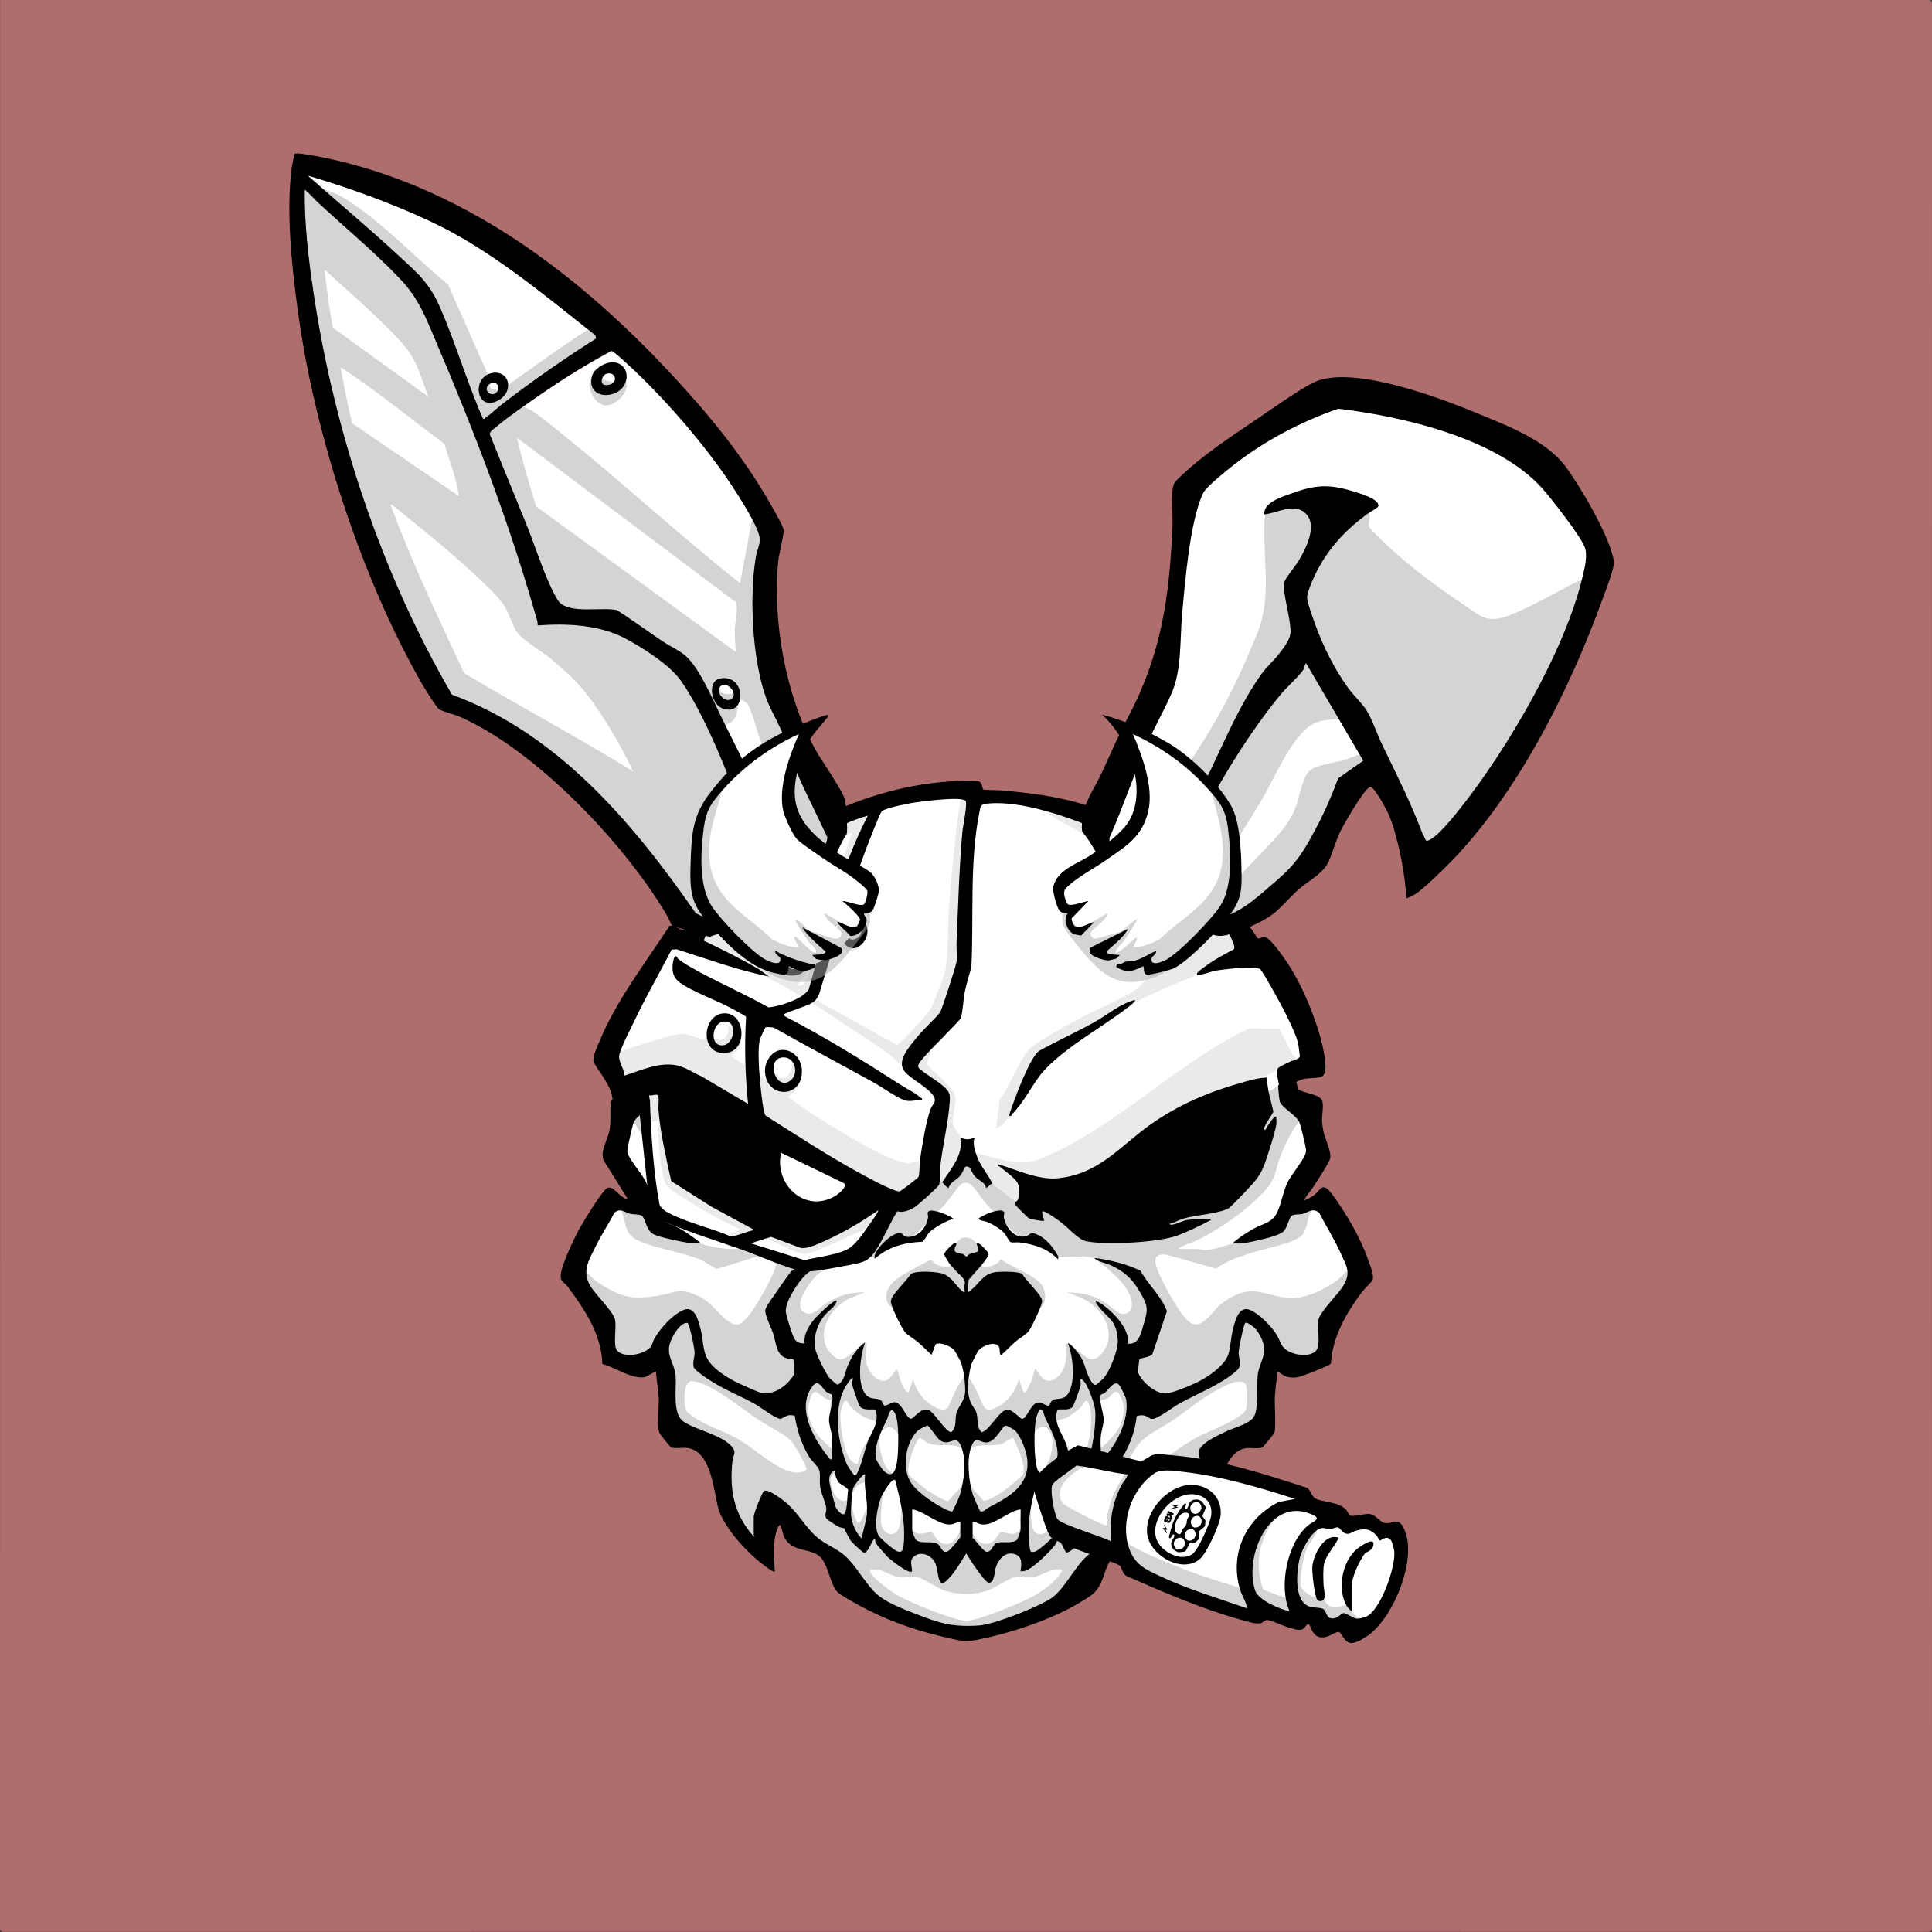 <?xml version="1.0" encoding="UTF-8"?>
<svg xmlns="http://www.w3.org/2000/svg" viewBox="0 0 2048 2048">
  <rect x="0" y="0" width="2048" height="2048" fill="#333333" stroke="none"/>
  <style>
      .outline { fill: #000000; }
      .fill { fill: #FFFFFF; }
      .shading { fill: #aaaaaa; opacity: 0.5; }
    </style>
  <g class="trait-group" data-category="background" id="background-red">
      <path id="color-red" class="color" d="M2048,4.5c-.1,679.6-.1,1359.2,0,2038.8,0,3.8-.8,4.6-4.6,4.6-679.6-.1-1359.2-.1-2038.8,0-3.8,0-4.6-.8-4.6-4.6C.2,1362.3.1,681.2.1,0h2043.3c3.8,0,4.6.8,4.6,4.6h0v-.1Z" style="fill: #af6e6e" fill="#af6e6e"/>
    </g><g class="trait-group" data-category="jaw" id="jaw-OG">
      <!-- Generator: Adobe Illustrator 29.1.0, SVG Export Plug-In . SVG Version: 2.1.0 Build 142)  -->
  <defs>
    
  </defs>
  <path id="fill-jaw" class="fill" d="M1396.7,1438.7c-6.7,4.3-46.8-1.7-48.7.3l-12.2,69.8-57.2,29.3-1.4,1.6c-1.5,11.9,1.5,24.2.9,35.9-.3,4.9-1.3,15-2.3,19.7-.6,2.8-13.7,32.2-15,33.5s-16.1,8.9-16.7,8.3l-9.5-50-51,52c-7.7,5.7-20.7,9.3-27.5,15.5-14,12.7-25.2,37.4-42.1,47.9-5.4,3.3-61.3,25.7-66.7,26.3-13.8,1.7-33-3.3-47.7.2-17.7-10.3-50.1-16.2-66.1-26.9-14.3-9.6-28.3-35.6-41.4-47.6-6.7-6.1-19.9-9.6-27.5-15.4l-51-52-9.6,48.4c-.6.9-.9,1.7-2.2,1.5-.8,0-13.8-7.6-14.4-8.2-1.4-1.4-15.9-33.3-16.2-35.3l-.5-54.4-58.2-30.3-12.3-69.7c-8.1-1.2-45.1,3.9-49.5-1l-37.1-85-.5-3.4,31.5-70.6c5.3-1.6,29.1,0,31.3-6.7.8-2.3-.6-19.5-1.3-22.4-2.2-8.4-16.2-24-19.8-33.2-.7-1.7-1.2-3.1-.6-5,4.7-11.3,10.3-22.3,14.1-34,7.3-22.4,7.2-42.6,16.9-65.1,47.5-110.2,188.9-176,299.9-200.1,44.7-9.7,79.8-1.5,122.7,11.2,98,28.9,222.6,97.5,259,199,6.8,19,7,38.1,13.5,57.5,3.8,11.2,10.1,22.1,13.7,33.4,0,1.4-8.3,16.4-9.8,19.1-2.4,4.3-9.7,13.4-10.7,17.3-1.8,6.8-.6,15.6-2.3,22.5,9.9,7.9,21.3,4.2,32.4,6.5,9.6,23.9,23.5,46,31.4,70.6-9.8,26.3-22.2,51.8-33.2,77.7-1.3,3-1.7,9.3-5.1,11.4h0Z" fill="#ffffff"/>
  <path id="shading-jaw" class="shading" d="M1380.8,1185.8c-.2.4-2.1.7-2.8,1.7-8.6,10.8-16.2,26-21,39-4.2,11.4-5.1,22.7-13,32-18.8,22.4-51.8,45.5-78.3,57.7-5.4,2.5-12.5,3.7-16.7,7.8h20.5c2.7,0,5.1,1.2,7.9,1.1,18.1-.2,64.4-19.8,77.5-32.6,5.7-5.5,14.1-15.7,15-23.5,1.8,0,.7,2.4,1.5,4,3.1,5.9,15.5,5.2,21.5,6,.2,1.6-1.5.7-2.3,2.2-4.6,8.3-4.4,21.6-10.6,28.3-7.5,8.1-37.1,13.5-48.8,17.2-14.5,4.6-29.8,8.8-42,18.1l-52.8-14.8c-19.3-2.3-9.9,15.4-5.3,25.3,5.2,11.3,20.7,40,30.4,46.6,11.9,8.2,22.7-10.2,30-17,6.3-6,16.2-11.8,24.6-14.4,17.7-5.6,32.3,4.7,50.5,5.4,17.4.8,34.6-7.7,48.8-17.2,3.6-2.4,14.6-13.9,17.2-13.8,1.7,0,3.3,6.1,1.8,7.8-10.1,24.3-21.6,48-31.8,72.2-3.7,8.8-.8,14-13,15-9.3.7-15.8-1-24.2-1.8-4.8-.4-11.8,2.5-17.3-.2l-12.9,70.6-59,30.5c.4,11,2.6,23.6,2,34.5-.3,5.7-1.3,15.4-2.1,20.9-.5,3.1-13.4,31.4-15.4,33.6-3,3.2-11.6,6.2-15.5,9-.8-4.9-2.7-10.6-3-15.5-.6-11.2,2-11.3-2.7-23.2-.4-1.1-1.9-1-2.2-2-.8-2.2-.8-6.7-1.1-9.2l-2.3.2-50.2,51.8c-7.7,5.2-19.5,8.7-26.5,14.5-14.2,11.7-24.4,36.1-41.5,47.5-6.7,4.5-54.2,25.7-61.2,26.8-9.9,1.5-51.8,1.6-61.5,0-6.9-1.2-49.7-20.5-57.3-24.7-15.8-8.9-30.2-37.8-44.4-49.6-6.9-5.7-19-9.3-26.5-14.5l-51-52c-1,8.1-7.3,16-8.1,24-.6,6.2.6,14.6-.3,21.6-.2,1.7-3,1.8-2.1,4.4-.6.7-14.6-8.1-15.5-9-1.7-1.8-15-30.8-15.4-33.6-.7-4.4-.9-13-1.1-17.9-.5-12.2.6-24.4.5-36.6l-58.5-31.4-13-69.5-48.8-.2-38-86.6.9-6.2c8.2.4,11.8,8.2,18.6,12.7,25.3,16.9,38.4,19.8,68.5,13.9,17.1-3.4,19.1-7.5,37.2.4,15.9,7,19,16.2,30.6,25.4,9.6,7.6,13.6,7.9,22-1s31.8-49.1,32.1-60c.2-8.7-6.4-8.1-13.3-7.2-8.6,1.1-48.4,15.1-51,14.6-1.7-.4-12.3-7.9-16.5-9.6-20.3-8.4-48.8-11.8-67.2-20.8-14.9-7.3-11.3-20.9-17.7-33.2-.9-1.6-2.5-.6-2.3-2.2,6.3-.9,17,0,21-5.5,1-1.4.3-3.7,2-3.5,3,11.7,15.2,23.9,25.1,30.4,21.2,13.8,50.4,23.7,75.4,23.5h20.5l-34.7-16.8c-19.1-10.8-48.2-33.1-61.8-50.2-6.2-7.8-7.1-18.3-10.5-27.5-6-16.6-14.4-32-25-46,1.3-9,6.5-19.6,7.8-28.2,1.9-12.9,1.8-19.5,6.5-32.5,36.4-101.1,159.2-169,256.8-198.2,49.9-15,102.4-18.2,153.2-5.2,103.5,26.4,242.6,100.3,277.2,208.8,3.4,10.5,3,17.3,4.8,27.2.8,4.7,8.9,28.4,7.6,30.6l-.5-.2ZM1195.9,1382.1c-32.3-16.1-63.1-35.3-95.9-50.7-17.5-18.7-37.4-36.6-54.6-55.4-4.8-5.3-11.2-16-16-20-3-2.6-7.4-3-10.6-.6-4.5,3.4-12.7,16.4-17.4,21.6-16.7,18.6-36.8,35.6-53.6,54.4-32.9,15.3-64,34.2-96,51.2-.6,2.8,12.4,35,14.6,40.3,2.9,7.1,12.1,31.7,16,36.1,7.1,8,36.5,26.3,47,33,19.8,12.7,36.1,22.9,59.3,28.7,27.3,6.8,39.7,7.1,67,.6s43-16.6,65.7-31.3c10.4-6.8,35.9-22.5,43.4-30.6,4-4.4,12.7-27.4,15.6-34.4,2.1-5.1,16.8-41,15.5-42.9M728.3,1496.7c1.6,2,8.2,6.3,10.7,7.8,14.7,8.8,31.8,13.8,46.9,23.1,16.8,10.2,40.2,33.1,59.6,33.5,2.3,0,8.7-1.2,9.4-3.7s-13.6-27.6-16.4-30.3c-7.3-7.1-27.5-17.2-37.2-23.8-15.2-10.3-50.3-39.1-67.9-39.2-10.5,0-8.7,28.1-5.1,32.7h0ZM1319.7,1466.3c-5.9-5.9-24.1,4.1-30.4,7.6-16.2,8.9-31,21.4-46.2,31.8-12.7,8.7-30.1,15.7-38.6,28.4-2.2,3.4-10.8,17.7-11.4,20.7-1.1,5.3,6.2,6.5,10.3,6.3,16-.9,23.4-9.7,35.2-17.8,9.2-6.3,19.3-13.6,29-19,11.7-6.6,47.1-19.2,52.7-29.3,2.4-4.3,2.8-25.2-.7-28.6h0ZM1126,1664c-12-2.7-20.7,6.6-31.6,7.9-5.7.7-12.2-1.2-16.6-.7-7.1.8-22.9,12.1-31.2,14.9-14.8,4.9-30.2,4.7-45.1,0-8.8-2.8-23.9-14.1-31.2-14.9-4.4-.5-10.9,1.4-16.6.7-11-1.3-19.9-11-31.6-7.4,0,6.9,23.8,23.5,30,27,12.5,7.1,59.8,26.8,72.5,26.6s59.9-19.8,72.2-26.9c10.3-6,24.6-16.2,29.3-27.2h-.1Z" fill="#aaaaaa" style="opacity: 0.5" opacity="0.5"/>
  <path id="outline-jaw" d="M676,1140c5.3-3,18.5-3.6,19.1,4.5-2,7,0,18.6-3.2,24.9s-17.1,12.9-20.3,20.7c-1.1,2.6-6.2,25.4-6.5,28.5,0,1.3-.2,2.3.2,3.6,1.8,6.8,14.7,21.7,18.7,29.4,5,9.8,6.5,20.8,10.3,30.7,5.7,14.4,14.5,13.4,26.1,19.9,7.6,4.3,16,10.2,22.7,15.8-3.8,0-7.5.2-11.2-.2-8.4-1.1-30.6-5.8-38-8.9-9.8-4.2-8.9-17-13.8-20.2-2.7-1.8-8.7-1.2-12-2-6-1.4-9.7-6.6-16.7-1.3-6,11.6-13.4,22.6-19.2,34.3-7.3,15-16,27.5-6.5,43.3,5.5,9.2,23.4,26.5,26,35,2.4,7.9-2.3,28.2,2.4,33.6,7.5,8.5,28.6,4.4,35.5-3.6,2-2.4,2.5-6.3,4-9,6.3-10.9,19-25.2,30.7-30.3,12.2-5.3,16.1,11.4,18.4,20.3,3.6,14.2,1.3,26.5,12,38,6.7,7.3,18.2,14.5,27.2,18.8,4.7,2.2,21.2,9.9,25.3,10.7,12.8,2.4,25.4-6.5,32.6-16.5,2-2.8,2.8-6.3,4.7-9.3,9-14.8,16.3-6.2,25.8,1.8,11,9.2,20.9,19.8,32,29,45.8,38.3,90.7,54.1,151.4,45.3,58.2-8.4,83.7-40.7,125.7-75.3,2.2-1.8,8.8-7.7,10.8-8.2,12.1-3.2,14.2,10.5,19.7,17.8,5.7,7.4,15.3,15.6,25,16,7,.3,27.7-8.7,34.9-12.2,10.9-5.3,28.8-17.6,32.4-29.6,2.2-7.6,2.6-17.3,4.6-25.4,2.3-9,6.1-26.7,18.6-21.2,9.4,4.1,22,16.8,27.5,25.5,5.6,8.9,3.9,13.8,14.9,19.1,7.3,3.5,20.9,5,27.1-1.3,5.8-5.8.5-25.5,3-34,2.6-8.8,20.8-26.2,26.4-35.6,8.1-13.8,2.8-20.8-3-33.7-6.7-15-15.5-28.9-23.1-43.4-6.9-5.2-11.2-.2-17.5,1.5-3,.8-8.4,0-11.2,1.8s-5.1,12.8-8.6,16.4c-2.4,2.4-6.7,4-9.9,5.1-7.8,2.7-25.9,6.9-34.1,7.9-3.4.4-7,0-10.4,0,6.2-5.6,14.7-11.2,22.1-15.4,10.5-5.9,20.2-6.1,25.7-18.3,4.2-9.5,5.8-20.9,10.4-30.6,4.3-9,17.4-23.9,19.4-31.6.4-1.7.5-2.5.2-4.2-.6-4.5-5.3-24.5-6.9-28.2-3.4-7.8-19.2-16-20.8-22.2-.9-3.4-2.7-24.1-1.6-26.4,2.2-4.5,13.6-3.5,17.5-1,.8,2.8,2.9,13.6,4.2,14.8,4,3.5,21.3,4.8,24.5,11,2.5,4.8,0,15.5.2,21.8,0,2.9.8,7.8,1.3,10.7,1.5,8.6,9.7,23.3,7,30.5-2.3,5.9-12.8,22-16.8,28.2-3.3,5.1-7.9,9.5-10.4,15.1.7.7,9.7-4.6,10.9-5.6,5.4-4.1,7.6-12.1,14.6-5.5,4.7,4.4,13.6,18.5,17.5,24.5,10.1,15.9,19.6,34.4,25.7,52.3,1.6,4.7,5.8,14.8,3.7,19.2-.7,1.6-9.2,9.8-11.3,12.7-16.3,21.9-31.2,47.4-32.7,75.3-.8,1.3-2.2,1.8-3.5,2.5-5.7,2.8-27.3,11.7-32.6,12.4-3,.4-6.5.3-9.5-.3-4.5-.9-7-4.1-10.9-5.6-1.1,9.1-2.6,18.4-3,27.5-.4,7.8,1.5,32.2-.6,37.4-.4,1.1-11.8,14.9-12.7,15.3-3.8,1.8-11.7.3-16.3.7-13.5,1.3-21.2,15.2-25.2,26.8-4.6,13.3-5.2,27.9-9.2,40.8-5.8,19.3-37.7,50-54.2,61.8-.9.6-4.2,3.4-4.9,2.6,1-15.3,2.8-31.2-2.6-46-.3-.9-1.8-5.7-3.4-4-.6.6-3.5,12.5-6.2,16.3-8.3,11.9-29.2,7.9-37.8,19.2-9.5,12.3-7.6,28.7-22.1,38.9-32,22.4-79.6,38.4-117.7,46.3-12.4,2.6-16.8,2.3-29-.4-35-7.6-67.9-18.6-99.2-35.8-5.1-2.8-20.9-11.4-23.8-15.2-6.2-8-8.6-25.8-15.6-34.4-9.6-11.7-30.7-5.5-39.2-21.8-1.5-2.8-3.8-12.7-4.3-13.2-1.8-1.8-3.8,4.8-4,5.4-4.5,13.8-3.1,29.3-2,43.5-1.7,1.8-16.8-10.7-19-12.5-15.1-12.7-36.9-37.3-41.5-56.5s-7.6-59.5-33-62c-4.4-.4-13.1,1-16.5-.5-.9-.4-12.1-14.4-12.5-15.5-2.6-7.5-.2-27.3-.6-36.4s-2.3-19.1-3-28.5c-.4-.5-9.5,5.3-11.7,5.8-13.3,2.8-32.2-10.6-45.1-13.9-.7-27.4-14.8-51.6-30.3-73.2-2.2-3.1-4.5-6.2-6.8-9.2-4.1-5.2-7.9-4.8-6.9-12.9,1.3-10.6,13.1-35.4,18.4-45.6,3.6-6.8,26.1-44.2,31.2-45.8,7.3-2.2,13.1,11.5,21.3,11.8l-25.5-40.9c-4-9.3,4.3-21.7,6.2-31.8s.2-19.2,1.3-28.7,18.5-11,25.8-14.7c2.6-2.8,1-6.8,1.5-9,.4-1.9,1.3-3.7,1.8-5.8h-.5ZM799,1627.5v-20c0-3.1,8.8-25.7,11-27,4.3-2.7,20.4,9.8,24,13,12,10.5,20.7,26.3,32,36,8.5,7.4,21.1,12,29.5,19.5,10.9,9.6,20.1,26.5,30.5,37.5,11,11.7,29.8,18.4,44.7,24.3,25.1,9.9,38.9,14.1,66.8,12.3,16.1-1,62.3-19.4,76.4-28.6,13.7-8.9,25-32.9,37.6-44.4,9.3-8.6,24.5-14.2,33.6-22.4,10.1-9.2,18.3-23.6,29.4-33.6,3.6-3.3,19.9-16.8,24.4-13.8.8.6,6.9,16.7,7.6,18.9.5,1.7,2.5,8.4,2.5,9.5v17c0,.6-1.6,2-1,3.5,10.4-10.7,20.8-25.9,23.6-40.9,2.4-12.9,1.4-27.4.4-40.5-.3-4-2.6-6.9-.8-10.8,3.7-8.5,20.8-15.9,29.2-19.9s24.7-7.7,29.1-15.9c4.6-8.5,2.6-32.2,3.7-43.3,1-10.3,7.7-19.4,6.9-29.1-.6-6.6-5.4-16.3-10-21-1.5-1.5-8.2-6.7-10-5.5-1.8,1.3-7.1,27.7-7.1,31.5,0,7.3,4.4,13.6-2.4,19.5-17.3,15-41.2,23.8-61.1,34.9-5.5,3.1-23.5,16.8-28.6,16-2.7-.4-5.4-3.6-9.2-3.9-11.7-.8-14.9,8.5-22,15-16.4,14.9-41.2,22.8-63,25-69.3,7-135.6,7.1-205,0-22-2.2-45.8-9.7-62.5-24.5-7.2-6.4-10.9-16.4-22.5-15.6-3.7.2-7.5,4-9.8,3.8-5.4-.5-21.2-12.7-27-15.9-13.4-7.4-27.8-13.2-41-21-4.6-2.7-22.9-14-23.7-18.3-1-5.2,1.1-10.4,1.1-15s-5.6-31.3-7.6-31.5c-7.7-.9-16.7,15.1-18.5,21.5-4.1,14,4.6,20.6,5.9,34.2,1.4,13.7-4.1,40.6,8.8,49.2s39.9,13.7,50.8,26.2c5.6,6.4,1.4,8.6.7,15.6-3.2,29.7,1.3,54.7,20.9,77.8.5.6,3.9,4,2,1l-.3-.3Z" class="outline" fill="#000000"/>
    </g><g class="trait-group" data-category="mouth" id="mouth-OG">
      <path id="fill-muzzle" fill="#ffffff" d="M1125 1622c-3.4-2.3-6.5 6.6-8 8.5-3.7 4.7-17.7 19.6-23.5 19.5-2 0-5.3-4.8-7.8-6.2-7.4-4.3-19.1-5.3-26.8-1.4-4.2 2.2-10.1 9.4-13.4 9.7-7.7.5-10.7-10.3-17-11.2-2.3-.3-9.7-.3-11.5.6-3.2 1.4-8.9 10.8-13.7 11.3-3.1.3-10.3-8.4-13.4-10.2-6.5-3.8-16.5-3-23.5-.6-4.3 1.5-10.5 8-12.8 7.8-5.8-.5-18.9-14.5-22.7-19.3-1.6-2-2.1-4.7-3.5-6.4-5.4-6.8-5.6 3.9-7.6 7.3-9.4 15.7-21-13.3-24.8-18.9-2.4-3.5-7.2-5.7-10-9-9.7-11.6-6.4-27.5-10.3-40.7-1.7-5.8-11.6-19.5-14.9-27.1-10-22.6-12.3-43.5-10.8-68.2-2.4-7.1.4-27.9-4.5-32.5-2.1-2-6.1-2.7-8.5-4.5-5.9-4.5-12.8-32.2-11.9-39.8 1.1-9.4 12.1-25.4 18.4-32.6 12.3-14.3 37.4-24.6 56-26 4.8-.4 28.1 1.1 29.5.5s5.1-5.4 7.1-6.9c8.7-6.5 17-9.5 27.7-11.3 3.7-.6 7.6.4 11-1 3.1-1.3 11.4-13.2 17.3-16.7 10.5-6.1 38.9-5.7 51.5-4.6 5.7.5 13.4 3.6 18 7 3.7 2.8 11.2 13.2 13.8 14.2 3.3 1.4 7.3.4 11 1 8.9 1.5 16.5 3.9 24.1 8.9 2.7 1.8 9.7 8.9 10.7 9.3 1.3.6 23.9-.9 28.5-.6 16.1 1.1 33.8 7.8 46.8 17.2 12.1 8.8 30.2 32.8 28.7 48.3-.4 4.3-7 26.5-9.2 29.8-3.6 5.6-10.6 4.5-13.7 10.3l-3.2 43.8c2 20.7-2.7 38.4-11.1 56.9-3.2 7-11.5 17.9-13.4 23.6-4.4 13-.9 27.8-9.6 40.4-2.9 4.2-8.2 6.2-10.8 10.2-1.6 2.3-2.2 5.7-3.8 8.2-2.8 4.2-10.6 16.7-16.2 14.9-7.1-2.2-6.8-12.8-8-13.6h-.2Z" class="fill" data-original-prefix="fill"/><path id="fill-teeth16" fill="#ffffff" d="M995.3 1525.7c11 9.5 17.2-6.6 23.2 6.3 6.5 14.1 3.7 38.4-1 52.9-.7 2.1-7.1 16.9-8 17.1-1.2.3-3-.4-4.2-.9-12-5.1-31.7-18.1-39.1-28.9-10.6-15.5-6.4-42.9 6.8-55.8 1.3-1.3 9.1-5.6 10.4-5.3 1.5.3 9.4 12.3 12 14.5h-.1Z" class="fill" data-original-prefix="fill"/><path id="fill-teeth15" fill="#ffffff" d="M1039.1 1601.9c-.8-.5-7.5-16.1-8.1-18.4-4.1-13.8-6.5-36.9-1.3-50.3 4.6-12 8.1-4.3 15.8-4.2 9.5.2 17.3-18.2 20.8-17.9 1.2 0 8.5 4.2 9.7 5.3 6.3 6.2 12.2 22.3 13 31 2.4 28-20.3 39.6-41.3 50.7-2 1.1-5.7 5.5-8.6 3.7Z" class="fill" data-original-prefix="fill"/><path id="fill-teeth14" fill="#ffffff" d="M904 1461c0 2.2-1.1 3.8-.8 6.2.2 1.8 7.1 22 8 23.1 3.9 5.1 11.2 3.2 16.7 3.8 4.9 13.5-4.2 23.8-8.6 35.6-2 5.3-8.7 33.1-12.8 34.2-1.8.5-6.8-9.1-8.3-10.7-10.3-23.9-15.3-58.4-2.6-82.2.6-1.2 7.1-11.6 8.4-10.1Z" class="fill" data-original-prefix="fill"/><path id="fill-teeth13" fill="#ffffff" d="M1144 1564c-2.1 1.4-6.1-7.1-6.8-8.7-3.2-7.9-4.4-17.4-7.5-25.5-4.3-11.6-13.6-22-8.6-35.6 4.8-.6 12.3 1.2 15.9-2.9 1.3-1.5 8.1-20.6 8.6-23.2.3-1.8-1.4-7 .9-6 6 2.7 13.7 26 14.4 32.6 1.4 13.9-2.9 45-9.3 57.4-.8 1.5-7 11.6-7.6 11.9" class="fill" data-original-prefix="fill"/><path id="fill-teeth12" fill="#ffffff" d="M1093.1 1644.9c-2.9-1.8-2.4-28.5-2.1-33.4.7-10.5 5.2-31.2 8.9-41.1 1.1-2.8 2.4-1.4 4.2 0 12.2 9.6 21.1 44.8 12.8 57.9-1.9 3-15.6 14.9-18.9 16.1-1.3.5-3.8 1.1-4.8.4Z" class="fill" data-original-prefix="fill"/><path id="fill-teeth11" fill="#ffffff" d="M949 1569c5.5 22 11.1 44.4 9 67.5-.5 5.2-.9 10.3-7 8-3.4-1.3-17.5-13.4-19.5-16.5-5.8-9.2-1.4-31.3 2.7-41.2 1.2-2.9 11.3-21 14.8-17.7Z" class="fill" data-original-prefix="fill"/><path id="fill-teeth10" fill="#ffffff" d="M881.7 1478.3c3.1 2.8-2.7 21-2.8 26.2 0 5.9 2.6 12.4 3.1 18 .2 2.1.7 24.5-.5 24.5-1.5.2-2.1-1.1-2.9-2.1-15.6-18.9-34.8-51.8-17.4-75.3 6.5-8.8 10.5 2.1 14.9 5.8 1.8 1.5 4.9 2.1 5.7 2.8Z" class="fill" data-original-prefix="fill"/><path id="fill-teeth9" fill="#ffffff" d="M1185.7 1467.3c1.9 1.6 7.8 13.7 8.2 16.2 3.2 20.7-9.8 47.3-23.9 61.9-.9 1-1.3 1.9-3 1.5.5-8-.7-16.6 0-24.5.4-5.4 3.1-12.3 3.1-18s-6.1-23.4-2.8-26.2c.6-.6 2.5-.6 3.8-1.7 3.4-3 10-13.1 14.7-9.3Z" class="fill" data-original-prefix="fill"/><path id="fill-teeth8" fill="#ffffff" d="M1018 1613v16.5c0 .9-10.8 13.2-11.9 14.1-6.3 4.8-8-2.6-10.6-5.5-5.5-6-17.9-.4-24.4-5.6-1.2-.9-4.1-8.8-4.1-9.9v-22.5c12.9 1.7 28.3 17.5 41.4 15.9 3.5-.4 6.1-3 9.6-2.9Z" class="fill" data-original-prefix="fill"/><path id="fill-teeth7" fill="#ffffff" d="M1031 1613c6.3 1.3 9.1 4 16.1 2.6 10.6-2.2 24.3-14.8 33.4-15.6 2-.2 1.4 0 1.2 1.3-.8 6.5 2.4 27.5-4.4 31.6-7 4.2-18.8-.3-23.4 4.6-2.1 2.2-3.6 8-8.4 7.6-1 0-14.6-13.5-14.6-14.6V1613z" class="fill" data-original-prefix="fill"/><path id="fill-teeth6" fill="#ffffff" d="M1102.5 1494c3.3-.8 4.5 6.9 5.3 8.7 5.6 12.1 13 24.8 13.3 38.8.2 9-16 29.8-21.3 16.2-4-10.4-4.1-44.8-1.1-55.5.4-1.6 2.4-7.9 3.8-8.2" class="fill" data-original-prefix="fill"/><path id="fill-teeth5" fill="#ffffff" d="M937.3 1559.7c-1.9-1.6-7.8-10.5-8.5-13-3.6-12.1 6-31.3 11.4-42 1.6-3.1 3.3-14.7 8-7.4 5.5 8.5 4.3 41.5 2.7 52.1-1.2 7.7-3.6 18.7-13.6 10.3" class="fill" data-original-prefix="fill"/><path id="fill-teeth4" fill="#ffffff" d="M917 1563c-1.8 13.4 2.9 27.5 2 40.5-.6 9-4.4 18.4-5.5 27.5-6.2-6-10.5-16.1-11.4-24.6-.5-5.2.7-24.7 2.4-29.3.6-1.6 10.5-16.2 12.4-14.1Z" class="fill" data-original-prefix="fill"/><path id="fill-teeth3" fill="#ffffff" d="M1135 1631c-.4-8.9-4.4-17.8-5.1-26.5-1-13.8 3.7-27.6 2-41.5 2.2-2.4 11.9 13 12.5 15 2 6.6 2.6 27.4 1.2 34.3-1.3 6.3-5.5 14.9-10.8 18.7z" class="fill" data-original-prefix="fill"/><path id="fill-teeth2" fill="#ffffff" d="M1154.1 1604.9c-3.4-2-5.1-22.3-3.9-26.2.8-2.6 8.9-5.2 10.2-8.8l5.1-10.9c3.8 3.4 5.1 7.2 4.3 12.2-.7 4.2-5.4 22.7-6.9 26.2-.9 2.2-6.1 9-8.8 7.5" class="fill" data-original-prefix="fill"/><path id="fill-teeth1" fill="#ffffff" d="M885 1559c-.3 3.7 1.7 9.4 4 12.2s9.5 5.2 10 8.3c-2 8.4 1.6 19.2-5.7 25.4-3.6-1.1-6-4-7.4-7.4s-6.5-23.6-6.9-27.1c-.5-4.2 1.2-10.6 5.9-11.4z" class="fill" data-original-prefix="fill"/><path id="shading-mouth2" fill="#aaaaaa" d="M918 1443.5c.8 5.3 5.6 13.8 10.1 16.9 11.5 8.3 16.2-.3 22.4-9.4 2.5 5.4 3.4 11.5 6 17 1.4 2.8 5.7 12 7.5 5.5l4-11.5c1.6 7.5 6.3 15.4 11.5 21 4.3 4.7 18.8 15.4 24.6 9.6 2-2.1 8.3-17.9 10.8-22.2 1.2-2.2 7.8-13.8 9.7-13.3 1 .2 8.5 13.2 9.7 15.3 2.4 4.5 7.3 17.7 9.8 20.2 3.8 3.8 10.5.4 14.4-1.8 10.5-5.9 18.5-17.2 21.7-28.8l4.2 12.3c.3 1.2 1.9 2.4 2.8 1.7.6-.4 5.8-11.3 6.5-13 .8-2 2.8-12 4-12 6.8 10.7 12.9 18.4 24.5 7.5 8.6-8 9.3-23.8 7-34.5 3.5-3.1 21.1 16.1 26.6 16.9 9.1 1.4 17.6-11.8 19-19.9 3.5-20.5-12.9-39.2-30.9-46.2l-12.7-4.8c15.4 0 28.2 2.9 41.1 11.4 4.8 3.1 12.2 10.9 17.6 11.4 6.2.6 10.1-4.1 10-10-.4-19.3-25.8-38.1-39.7-48.8 15.4 2.4 34.6 11.8 45 23.5 7.8 8.8 19.1 25.1 19.1 37s-6.4 28.5-9.2 32.8c-3.3 5.3-11.7 5.4-13.4 10.6-.9 8.1-2.1 16.4-2.5 24.5-1.5 29 1.4 45.2-10.8 73.2-3.6 8.2-12.7 20.4-14.9 27.1-4.2 12.8-.7 26.4-9.1 38.9-3.2 4.8-8.4 6.7-11.2 10.8-1.7 2.5-2.4 6.1-4.2 8.8-4.5 6.7-14.6 23-21.6 8.9-1.6-3.3-1.3-12.9-6.7-6.2-1.4 1.7-1.9 4.4-3.5 6.5-3.7 4.7-17.7 19.6-23.5 19.5-2.2 0-4.5-4.1-6.6-5.4-7.9-5-21.1-6.3-29.2-1.4-7.3 4.4-9.5 13.6-18.1 6.8-8.6-6.7-6.4-10.8-20.1-9-5.6.7-11.4 12.6-16.9 12.1-2.8-.2-11.4-11.1-18.5-12.6-6.3-1.3-17.5.7-23 4.2-2.6 1.7-4.1 5.6-7.5 5.4-5.7-.3-19.8-15.8-23.6-20.5-1.2-1.5-4.4-10.6-7.1-6.9-2.5 3.4-.6 9.9-7.2 12.7-7 3-14.9-11.2-18.1-16.4-1.2-1.8-1.2-4.3-2.6-6.4-2-3-6.8-5.4-9.5-8.5-10.4-11.9-6.7-27.7-10.7-41.3-.8-2.6-5.6-8.5-7.3-11.7-18.4-35.7-16.4-45.6-18.4-84.6-.4-7.7-.6-20.7-2.2-27.8-1.5-6.2-11.1-6.1-14.2-11.8-3.4-6.1-9.3-29.6-8.6-36.4 1.2-10.3 16.2-31.2 24-38 10.5-9.2 26.2-16.5 40-18.5l-21.5 17c-7.2 6.4-26.8 32-14.8 39.9 9 5.9 16.7-4.5 23.7-9.1 12.7-8.4 25.3-11.8 40.7-11.8l-17.3 7.2c-18 9.4-33.1 32.7-22.1 52.8 1.7 3.1 8.6 10.4 12 11.1 9.1 1.7 20.7-15.4 29.5-18 .6 6.4-.9 14.3 0 20.5zm-37.1 40.6c-12.3-.5-17.1-20.2-22.8 1.5-3.4 13 1.2 26.4 9.4 36.5 1.5 1.8 12.7 13.1 13.9 12.9.8 0 2.5-2.3 2.8-3.2 2.9-7.1-3.2-12.2-4.2-19.2-1.5-9.8 0-18.7.9-28.4Zm301.8-8.9c-3.2.8-6.3 6-8.8 7.3-2.1 1.1-7.2 1-7.8 3.2-.5 1.7 3 10.8 2.9 14.8 0 3-1.5 13.9-2.2 16.8-.9 3.6-3.9 5.7-3.9 10.2s1.4 7.1 3.7 7.4c1.9.3 15-14.4 16.8-17 5.7-8.5 9-18.8 7.3-29.2-.5-3-4.4-14.5-8-13.6Zm-284.8 10c-4-2.3-6.5 9.9-6.8 12.5-1.2 10.5 3 38 8.7 47.1 1.9 3 5.4 6.9 9.2 7.3 3.7-15.6 12.6-29.2 21-42.5-2.3-.4-1.7-2.9-2.7-3.5-1.5-.9-7-1.9-9.7-3.1-4.7-2.2-12-7.7-15.6-11.4-1.2-1.2-3.8-6.2-4.2-6.3ZM1139 1552c8.3-2 11.9-12.2 13.9-19.6 3.1-12.1 6.1-33.4 1.1-44.8-3-6.9-5.8 1.7-8.3 4.1-3.9 3.8-11 9.3-16 11.6-2.5 1.1-7.8 1.8-9.1 2.7-.7.5-.5 1.8-1 2.7-.3.4-1.7.4-1.6.9 0 1 7.9 12.3 9.2 14.8 4.8 8.8 9.1 18 11.8 27.7Zm-197.7 5.7c8.1 8.1 9.5 0 10.5-7.3.8-5.6 2.7-20.6 1.7-25.4-3.6-17.2-21.3-15.9-21.6 3.6 0 6.8 4.6 24.3 9.4 29.2Zm161.5-44.5c-5 1.3-8.5 9.3-8.8 14.2-.2 4 2.4 28.5 3.8 31.3 2.5 5 7.5 0 9.8-2.7 6.8-8.3 11.6-30.7 4.5-39.5-2.7-3.3-4.8-4.4-9.2-3.3zM1023 1544c-.7-.7-.8-7-5.1-9.4-8.9-5-21.8-.8-32-4-10.4-3.3-9.4-13.1-16.1 1.8-2.9 6.4-9.1 24.4-6.3 30.7 1.1 2.4 17.8 15.6 21.2 17.8s18.2 11.7 21.1 10c3.1-5.6 9.3-9.5 12.6-14.9 1.8-2.8 4.1-11.5 4.6-11.9 1.6-1.7 1.7.5 2.1 1.4 1.6 3.6 2.1 6.8 4.5 10.5 3.3 5.2 9.2 9.3 12.4 14.6 3.1 1.9 15.5-5.9 18.9-8.1 4.5-2.9 22.9-17 23.9-21.1 2.2-9.7-6.6-28.3-10.9-37.2-4.9 1-7.8 5.2-12.7 6.7-9.2 2.8-28.2-1.6-33.7 6.3-.9 1.2-2.6 8.9-4.5 7zm-136 18c-.7-.6-3.5 0-4.5.9-6 6.2 2.4 31.6 14.6 27.6 4-1.3 3.8-9.4 2.8-12.9-1.1-3.9-7.2-4.1-9.8-7.2-2.1-2.5-2.7-8.2-3-8.5Zm274.1 0c-.3.3-.9 6-3 8.5-2.6 3.1-8.7 3.3-9.8 7.2-1 3.4-1.2 11.6 2.8 12.9 13.4 4.4 20.2-24.5 14.1-28.1-.9-.5-3.5-.9-4-.4Zm-216.4 7.2c-1.5.4-5.1 4.6-6 6.1-3.4 5.6-5.6 32.3-4.8 39.3 1.3 10.9 15.2 18 19.5 3.5 1.7-5.6 2.6-21.4 2.5-27.6 0-1.1-5.8-19.7-6.5-20.5-1.2-1.4-3.2-1.3-4.8-.8Zm153.3-.1c.2 6.6-5.4 14.7-6 20.6-.5 4.5 1 25.3 2.4 29.4 4.2 12.1 16.9 7.3 19.1-2.9 1.1-5.2 0-16.8-.6-22.6-1-9.7-1.7-25.5-14.9-24.5m-180 1.9c-20.5 3.8-17 28.7-9 43 4 2.9 10.4-17 10.7-19.8.9-7.5-2.9-15.5-1.8-23.2Zm218 43c2.5 1.8 7.2-9.1 7.7-10.8 3.9-12.8 1.6-30.1-13.7-32.2.5 7.4-2.8 16.2-1.9 23.4.3 2.7 6.4 18.5 7.9 19.6m-148.2 10.2c1.4.8 4.8 8.6 9.5 11 11.1 5.8 20.2-6.4 20.7-16.7.8-13.7-7.2-7.7-16.5-8.6-8.4-.8-15-4.8-21.8-9.2-5.5-3.5-13.6-14.6-14.7-1.4-.5 5.1 1.4 7.5 1.8 11.2s-2 5.9.5 10.7c4.8 9.3 18 1.3 20.7 2.8zm93.1-31.1c-2.1-1.5-19.7 12.7-23.9 14.4-2.3 1-7.9 2.3-10.5 2.5-10.5.9-18.8-5.4-16.4 11.4 1 7.3 7.9 15.8 16 15.1 9.4-.8 11.9-11.6 14.6-12.4 4-1.3 12.3 5.7 18.9-1.1 4.3-4.4 1.3-8.4 1.5-12.5 0-2.3 1.9-4.8 2-8.1 0-1.9-.8-8.5-2.2-9.4Z" class="outline shading" data-original-prefix="shading" opacity="0.5" style="opacity: 0.5"/><path id="shading-mouth1" fill="#aaaaaa" d="M1041 1343c6.1.5 12.7-1 17.5-5 1.5-1.3.9-3.7 2.8-2.9 10.1 7.9 37.9 17.4 43.8 28.2 3.6 6.5 4.6 17.5-1.8 22.6-5.6 4.5-20.8 10.8-28 15-4.9 2.8-9.7 6.6-14.7 9.3-7.4 4.1-25.5 14.5-32.6 16.4-2.9.8-5.2.8-8.1 0-14.5-3.8-42.2-22.5-56.3-30.7-6.2-3.6-21.2-9.1-23.2-15.8-5.5-18.4 15.7-28.3 28.7-35.4 2.3-1.2 15.5-8.6 16.5-8.7 2.9-.3 4.2 2.9 6.7 4.2 4.2 2.3 10 3.2 14.7 2.8-.3-5.1-3.3-11.3-1.8-16.3.5-1.6 12.5-13.9 14.5-14.4 3.9-1 8.2-.3 11.6 1.9 1 .7 10.8 11.1 11.2 11.8 2.1 5-1.2 11.8-1.5 17" class="outline shading" data-original-prefix="shading" opacity="0.5" style="opacity: 0.5"/><path id="outline-mouth3" fill="#000000" d="M888 1333c-.7 1.9-2.2 2-3.8 2.7-12.3 5.2-24 8.3-33.2 18.8-6.6 7.6-18.9 26-18 36 .3 4 7.1 25.8 9.2 28.8 2.7 4 6.1 4.9 10.8 4.7-1.4-9 4.2-18.1 9.6-24.9 2.2-2.8 21.9-22.6 24.4-20.1-1.7 6.5-8.8 10.4-13 15.5-8.1 10-12.3 23.6-9.5 36.5 1.2 5.4 11.2 26 15 30 .6.7 7.1 6.3 7.5 6.5 2.4 1.2 5.6-3.8 6.5-5.5 2.5-4.3 3.1-9.7 5-14 4.4-10.2 9.3-18.3 18.5-25-5 13.9-9.5 44.6 1.5 56.1 4.6 4.8 11 2.5 15 5.1 2.1 1.3 2.5 5.4 4.2 5.8s7-3.1 9.4-3.5c9-1.4 12.6 16.9 18.7 17.4 2.5.2 10.2-12 18.4-9.4 5.5 1.8 19.2 24.8 24.4 23.6 5.8-5.9 3.6-12.3 5-19 1.5-7.6 8.3-12.6 9.4-22.6.8-7.2-1.7-26.6-4.7-33.1-1.1-2.3-5.5-10.7-6.8-12.2-3.4-4-15-9.2-19.8-6.1l-4.2 11.1c-4.8-4.4-9.5-9.2-14.5-13.5-3.7-3.2-10-6.8-13-9.9-4-4.2-15.6-27.9-15.7-33.2 0-6.8 17.5-22.4 21-29 5.4-4.1 29.2-2.8 35.7.2 8.4 3.8 12.4 12.1 18.5 17.5 5.2 4.5 2.5-1.7 2.5-3.6s.9-3.2.8-4.8c-.2-5.4-6.7-9.2-9.9-13.1-2-2.4-5.6-6.2-7-8.2-.9-1.3-4.9-7.8-5-8.8-.2-2.6 9.1-11.7 11.5-12.4 3.6-1-.5 5.5-.5 6.6-.4 5.2 5.9 4.1 9.3 5.6 1.2.5 3 2.7 3.2 2.7s2.4-2.7 3.8-3.2c7.8-3.2 11 1.2 6.8-11.7 1.6-1.7 12.5 9.1 12.9 11.7.6 4.5-17.6 23.1-21.1 27.5l-.8 12.7c1.7.4 2-.7 3-1.5 8.7-6.7 12.6-16.8 24.9-19.1 5.5-1 25.6-1.3 29.8 1.8 3.4 6.7 20.4 21.8 21 28.4.4 4.3-10.8 27.3-13.9 31.7s-9.8 7.6-13.8 11.2c-5.3 4.6-10.3 9.8-15.5 14.5-2.2.9-1.4-5.6-2.2-7.7-3.4-8.6-19-1.6-22.7 3.8-.7 1-7.1 13.9-7.3 14.7-2.7 12.8-5.5 27.3-.2 39.8 1.5 3.5 4.6 6.8 5.8 10.2 2.5 7.2-.5 15.2 5.8 21.2 9.4-2.8 19.1-24.9 27.9-24 5.2.5 13.2 10 14.9 9.8 5.8-.5 9.3-18.7 18.7-17.4 2.4.3 7.6 3.9 9.3 3.4s2-4.8 4.8-6.1c3.8-1.8 9.4-.4 13.3-3.7 11.5-9.7 8.1-43.1 2.5-56 1.6-1.7 11.3 10.4 12.4 12.1 5.1 7.8 6.1 15.5 9.7 23.3 1 2.1 4.8 9.8 7.8 8.2.4-.2 6.9-5.9 7.5-6.5 6.8-7.5 16-30.4 15.4-40.5-1.3-22.7-10.7-22.7-21.5-37.5-5.3-7.2 2.8-2.4 6 0 11.8 8.6 28 25.5 26.5 41 11.6 1.1 13.6-11.4 16.3-20.2 4.6-15.6 5.3-18.8-3.1-33.4-8.2-14.3-16.4-22.7-31.5-29.5-5.8-2.6-13.2-3.6-17.7-7.8 15.9 1.8 34.5 6.4 49 13.5 8.3 15 22.1 26.8 28.1 42.9l-15.2 44.9c-.9 3.7-13 4.8-13.8 5.8-.6.8-2.2 17.2-2.2 19.4-.2 31.7 2.4 50.4-13.1 79.9-2.6 5-12 16.3-12.6 19.4-.9 4.6 0 10.4-.5 15.5-.9 8.4-5.8 16.4-6.7 23.4-.4 3.5 1.3 7.7.8 9.7s-10.7 8.6-13.2 9.9c-2.2 1.2-5.7 1.5-6.5 2-.6.4-5.2 10.6-7.2 13.2-2.2 2.8-13.6 14.5-16.9 12.4-.6-.4-5.9-11.8-7.1-13.3-2.2-2.9-2.2 2.1-3.2 3.8-4.6 7.3-24.8 27-32.8 29.2-1.7.5-3.3.7-5 .5 1.1-8.2 2.6-16.6-8-18.6-9.7-1.8-16.2 7.5-18.5 15.6-1.2 4.3-1.2 16.7-7.8 14.9-4.3-1.2-20.3-25.6-23.2-30.8-5.5 8.6-11.5 19.1-18.5 26.5-1.8 1.9-6.9 7.7-9.3 3.3-2.8-5.3-2.5-14.6-5.5-20.5-3.8-7.2-14-11.7-21.2-6.8-6.6 4.6-2.9 10-3 16.5-3.4 3.4-23.5-12.8-26.5-15.9-1.5-1.5-11.4-13-11.9-14.1-.7-1.4-.2-6.3-2.6-3.3-2.1 2.6-6 14.4-10.2 13.3-2-.6-12-10.2-13.7-12.4-2.1-2.7-6.6-12.8-7.2-13.2-.8-.5-3.8-.6-5.8-1.7-2.5-1.4-11.8-7.1-13-9-2.3-3.8.4-6.7 0-10.8-1-7.2-5.8-15.5-6.7-24.4-.5-5 .6-10.7-.6-15.4-1-3.9-7.9-9.8-10.7-14.3-10.4-16.9-15.8-37.5-16.8-57.2-.8-15.6 1.6-31.1 0-46.5-18.8 0-17.3-14.5-21.7-27.8-2-5.8-9-19.6-8.1-24.5.6-3.1 5-9.2 7-12.1 2.9-4.3 18.7-27.3 20.9-29.1 1.7-1.4 8.5-4.5 10.7-5.3 9.6-3.2 28.2-7.1 38.2-8.3v-.7Zm16 128c-1.4-1.5-7.8 8.9-8.4 10.1-12.7 23.9-7.6 58.3 2.6 82.2 1.5 1.6 6.5 11.2 8.3 10.7 4.1-1.1 10.8-29 12.8-34.2 4.4-11.8 13.5-22.1 8.6-35.6-5.5-.6-12.8 1.4-16.7-3.8-.9-1.1-7.8-21.4-8-23.1-.2-2.4.8-4 .8-6.2Zm240 103c.6-.4 6.8-10.5 7.6-11.9 6.4-12.5 10.7-43.5 9.3-57.4-.7-6.6-8.4-30-14.4-32.6-2.3-1-.6 4.2-.9 6-.5 2.7-7.2 21.8-8.6 23.2-3.6 4.1-11.1 2.3-15.9 2.9-5 13.6 4.3 24 8.6 35.6 3 8.1 4.3 17.7 7.5 25.5.7 1.6 4.7 10.2 6.8 8.7m-262.3-85.7c-.8-.7-3.9-1.3-5.7-2.8-4.4-3.7-8.4-14.6-14.9-5.8-17.4 23.5 1.8 56.3 17.4 75.3.8.9 1.5 2.3 2.9 2.1 1.2 0 .7-22.5.5-24.5-.5-5.6-3.2-12.1-3.1-18 0-5.2 5.9-23.5 2.8-26.2Zm304-11c-4.6-3.9-11.2 6.2-14.7 9.3-1.3 1.1-3.1 1.1-3.8 1.7-3.3 2.9 2.8 21 2.8 26.2s-2.6 12.6-3.1 18c-.7 7.9.4 16.5 0 24.5 1.7.4 2-.5 3-1.5 14.2-14.6 27.2-41.2 23.9-61.9-.4-2.6-6.3-14.7-8.2-16.2Zm-83.2 26.7c-1.4.3-3.3 6.6-3.8 8.2-3 10.7-2.9 45.1 1.1 55.5 5.3 13.6 21.4-7.2 21.3-16.2-.2-14-7.6-26.7-13.3-38.8-.8-1.8-2-9.4-5.3-8.7m-165.2 65.7c10 8.3 12.4-2.6 13.6-10.3 1.6-10.6 2.8-43.6-2.7-52.1-4.7-7.3-6.5 4.3-8 7.4-5.3 10.7-15 29.9-11.4 42 .7 2.4 6.6 11.4 8.5 13m58-34c-2.6-2.2-10.5-14.2-12-14.5-1.3-.2-9.1 4.1-10.4 5.3-13.2 13-17.5 40.3-6.8 55.8 7.4 10.8 27.1 23.8 39.1 28.9 1.2.5 3 1.2 4.2.9.9-.2 7.4-15 8-17.1 4.7-14.6 7.5-38.8 1-52.9-5.9-13-12.1 3.2-23.2-6.3h.1Zm43.8 76.2c2.9 1.8 6.6-2.7 8.6-3.7 21.1-11.1 43.7-22.7 41.3-50.7-.7-8.7-6.7-24.8-13-31-1.2-1.1-8.4-5.2-9.7-5.3-3.5-.3-11.2 18.1-20.8 17.9-7.8-.2-11.2-7.8-15.8 4.2-5.2 13.4-2.8 36.6 1.3 50.3.7 2.3 7.3 17.8 8.1 18.4ZM885 1559c-5.2 1.1-6.5 7.6-5.8 12.2s5.4 23.4 7 27c1 2.2 6.2 8.5 8.7 6.7 3.4-2.4 3.2-20.7 4.1-25.4-.6-3-7.8-5.5-10-8.3s-4.3-8.6-4-12.2m269.1 45.9c2.7 1.5 7.8-5.3 8.8-7.5 1.5-3.4 6.2-22 6.9-26.2.8-5-.5-8.8-4.3-12.2l-5.1 10.9c-1.4 3.6-9.4 6.1-10.2 8.8-1.2 3.9.5 24.2 3.9 26.2M917 1563c-1.9-2.2-11.8 12.5-12.4 14.1-1.8 4.6-2.9 24.1-2.4 29.3.8 8.6 5.2 18.6 11.4 24.6 1.1-9 4.9-18.4 5.5-27.5.9-13-3.8-27.1-2-40.5Zm218 68c5.2-3.8 9.5-12.5 10.8-18.7 1.4-6.9.7-27.7-1.2-34.3-.6-1.9-10.4-17.4-12.5-15 1.7 13.9-3.1 27.7-2 41.5.7 8.7 4.6 17.6 5.1 26.5zm-186-62c-3.4-3.2-13.6 14.8-14.8 17.7-4 9.9-8.4 31.9-2.7 41.2 2 3.2 16 15.2 19.5 16.5 6 2.4 6.5-2.8 7-8 2.1-23.1-3.5-45.4-9-67.5Zm144.1 75.9c1.1.7 3.6 0 4.8-.4 3.2-1.2 16.9-13.1 18.9-16.1 8.3-13.1-.6-48.3-12.8-57.9-1.8-1.4-3.1-2.8-4.2 0-3.7 9.9-8.2 30.6-8.9 41.1-.3 4.8-.8 31.5 2.1 33.4ZM1018 1613c-3.5 0-6.1 2.5-9.6 2.9-13.1 1.6-28.5-14.2-41.4-15.9v22.5c0 1.1 2.9 9 4.1 9.9 6.5 5.2 18.9-.4 24.4 5.6 2.6 2.9 4.3 10.3 10.6 5.5 1.1-.8 11.9-13.1 11.9-14.1v-16.5Zm64-13c-13.3 1.4-27.9 17.6-41.4 15.9-3.5-.4-6.1-3-9.6-2.9v17.5c4.1 2.4 11.4 14.9 15.4 14.5 5.4-.5 6.1-8.2 10.5-9.6 5.4-1.7 16.2 1.1 21-3 1-.8 4-9.7 4-11v-21.5Z" class="outline" data-original-prefix="outline"/><path id="outline-mouth2" fill="#000000" d="M1011 1292c-6.2 1-21.6 9.8-26 14.5-2.9 3.1-3.9 7.2-7.2 9.8-18.9.8-35.9 5.2-50.3 17.8-.9-.2-.3-1.9-.5-2 1.1-8.8 19.3-26.2 27.4-25 3.5.5 2.6 4.8 10 4 10.8-1.2 17.8-10.7 19.4-20.7.4-2.5-1.9-5.2 1.2-6.7 4.7-2.2 21.7 4.7 26 8.5z" class="outline" data-original-prefix="outline"/><path id="outline-mouth1" fill="#000000" d="m1122 1332-.5 3c-10.9-11.7-25.5-16-41-18-2.9-.4-6.9.7-9.5-.5-1.5-.7-4.5-7.4-6.5-9.5-3.4-3.8-14.1-10.6-19-12s-4.7-.4-8.6-2.9c4.2-4.1 21-10.8 26-8.5 3.1 1.5.8 4.2 1.2 6.7 1.9 11.3 12.7 24.5 25 19.5 4-1.6 2.6-4.3 9.2-1.6 10.8 4.4 18.3 14 23.6 23.9h.1Z" class="outline" data-original-prefix="outline"/>
    </g><g class="trait-group" data-category="eyes" id="eyes-half-robo-lefty">
      <g id="fill-eyes" fill="#ffffff"><path id="fill-eyes10" fill="#ffffff" d="M1340.2 1161.2c-1.8 3.2 2.5 12.1 1.8 16.2-.3 2.1-5.6 8-6.6 11.5-1.6 6.1-1.6 14.6 6.5 13-2.9 14.9-6.1 30.8-15.2 43.3-4.1 5.7-24.3 27.4-29.8 30.2-9.5 4.9-28.4 5.8-39.5 8.5-3.7.9-16.8 4.8-19.1 6.9-2.7 2.3-2 11.3 1.3 12 1.6.3 5.2-.9 5.3 1-8.5 2.7-18.7 4.8-27.6 5.9s-19.3 1.8-27.9 2.1c-8.3.3-33.7 0-40-4-10.6-6.8-26.7-27.9-39.9-29.1-6.9-.6-10.6.4-10.6 8.1-.6.7-10.6-4.7-11.9-5.6-11.9-7.5-40.3-29-48.5-39.5-5.2-6.6-3.8-13.2-15.1-12-7.3.8-7.4 9.4-12 14-1.5 1.5-18.9 12.9-20.1 13-1.9.2-3.7-1.2-5.4-.5-6.2 2.4-15.1 17.1-22.1 20-4.6 1.9-15 .6-17.5 2.5-8.4 12.7-14.5 27.7-22.6 40.4-5.8 9.2-8.7 11.7-19.6 14.4-15.5 3.9-33.9 4.3-49.7 8.1-53.2-18.6-106.5-37-159.2-57.1-1.9-1.6-2.8-26.6-3.2-31.3-3.3-31.2-7.2-62.5-10.2-93.8-.3-.9-.9-1.8-1.8-2.2-4.9-2.4-25.1 2.5-26 1.5.2-3.8-1.2-8.2-2.8-11.7-2.5-5.4-15.3-21.4-15.2-25.7 0-2.9 5.5-14.4 7.1-18 18.2-40.9 44.7-76.3 69-113.4 5.5-.4 9.2 3 15.3 1.8 4.1-.8 23.2-25.9 28-31 60.3-64.2 149.7-115.4 238-125 9.5-1 28.3-3.2 37-2.1 6.9.9 4.3 7.7 8.1 8.9l41.8 3.2c96.6 6.4 182.3 72.3 241.5 144.5 2.8 3.4 4.3 9.3 8.7 10.3 5.9 1.3 8.4-1.5 13.8 4.2 19.9 20.7 39.1 64.4 47 92 2.1 7.3 7.6 26.9 7.5 33.5-.1 8.9-14.8 5.9-22 7.9-13.5 3.8-24.8 15.9-36.8 22.7Z" class="fill" data-original-prefix="fill"/><path id="fill-eyes9" fill="#ffffff" d="m828 1222 66.3 32.1c4.8 3.5-5.7 11.7-9.1 13.7-32.1 19-64.9-12.6-57.3-45.8Z" class="fill" data-original-prefix="fill"/><path id="fill-eyes8" fill="#ffffff" d="M996.7 1072.7c-7.1 8.9-18 18.1-25.7 27.8-7 8.8-21.5 24.3-12.5 35.4 6.6 8.1 24.3 16.3 30.4 25.6 4.5 6.7-.7 8.7-2.8 14.3-4.9 13-9 38.6-11.1 52.9-.7 4.8-.5 16.1-1.8 19.1-.5 1.2-18.7 15.1-19.9 15.3-6 .9-37.9-16.9-45.1-20.9-33.2-18.2-65-39.3-97-59.4-2.4-2.9-4.8-25-5.3-30.2-1.2-12.4-3.9-40.7-.5-51.5.4-1.3 5.1-11.5 5.7-11.8 1.2-.8 7.1-.2 8.9.3 34.7 19.4 69.8 38.2 104.6 57.4 8.6 4.7 25.8 16.8 33.6 19.4 6.5 2.1 12.2-.5 18.7-.2.7-2.3-.6-1.7-1.3-2.3-6.7-5.9-13.4-8.7-20.6-13.3-40-25.6-80.3-50.6-122.4-72.6-1.1-.4-2.3-1.9-1.7-2.8.9-1.2 24-8.8 28.3-11.2s6.5-5.1 8.5-9.4c17-55.2 33.2-111.9 54.3-165.7 1.9-4.8 10.1-26.3 12.3-28.7 3.1-3.3 25.6-7.8 31.2-8.8 9.4-1.6 51.2-7.1 57.2-2.8 1.1.7 1 1.9 1.1 3 .2 8.6-3.3 22.7-4.1 32-3.3 38.2-4.3 76.8-6 115-.3 6.8.8 14.5 0 21-.4 3.8-15.5 51-17.3 53.2Zm-83-72c14.9-14.9-1.8-40-16.7-24.2-13.9 14.6 2.2 38.7 16.7 24.2m-87 112.5c-9.3 1.7-16.1 13.2-15.8 22.2 1 30.2 42 29.5 39-2.9-1.1-11.5-11.4-21.4-23.2-19.3" class="fill" data-original-prefix="fill"/><path id="fill-eyes7" fill="#ffffff" d="M719.3 1016.7c-1.3-1.1-2.3-5.5-4.4-2.2-1 1.6-1.9 7.9-2 10-.3 9.1 2.9 14 10.4 18.7 14.4 9.1 35.8 16.8 51.7 25.3 2.3 1.2 15.6 8.2 15.9 9.2-1.9 30.7-1 61.8 2.1 92.3l-49.3-29.2c-8.3-3.6-16.5-9.5-25.5-11.5-18.7-4.3-38.7 5.2-56.2 10.7-.3-7.3-7-15-5.5-22 1.7-7.9 11.7-26.9 15.7-35.4 12.3-25.9 26.6-50.8 39.8-76.2l5.3-.3c32.3 10.2 64.4 22.1 97.7 28.8l-10.1-7.4c-19.2-11.1-39-21-58.9-30.6 2.6-8 8-15.6 13.5-22 28.9-33.5 71.7-67.3 110.5-88.5 15.7-8.6 32.7-17.3 50-22-29.9 57.7-44.6 121.4-62.5 183.5-4.7 10.6-31.8 18.9-42.8 19.8-26.5-14.9-55.5-27.3-81.8-42.3-4.4-2.5-9.8-5.6-13.6-8.9Zm124.4-20.5c-16.7 3.5-29.8 42.7.5 37.5 8.5-1.4 15.5-11.5 17.7-19.3 3.6-12.9-5.5-20.9-18.2-18.2m-76.9 78c-23.6 1.9-25.1 46.6 4.5 41.6 21.8-3.8 18.6-43.4-4.5-41.6" class="fill" data-original-prefix="fill"/><path id="fill-eyes6" fill="#ffffff" d="M800 1304c-8.7 1.2-16.8 6-25.2 6.8-20.5-8.8-45.8-14.6-65.5-24.6-3.5-1.8-9.5-5.7-10.3-9.7-6.5-34.8-8.8-73.6-10-109 0-2.2-1-4.2-1-6.4 2.7 1.1 8.9-2.4 9.8.7 1 3.3-.2 10.7.2 14.8 2 24.8 8.2 51.2 13.5 75.5l42.8 27.2 45.7 24.8Z" class="fill" data-original-prefix="fill"/><path id="fill-eyes5" fill="#ffffff" d="m796 1318 21.4-6.9 31.3 11.7c6.8 1.4 17.5-3.8 24-6.6 20.2-8.8 40.2-20.7 58.3-33.2 1 1.2-8.7 14.2-10.2 16.3-6.7 9.4-14.7 22.2-25.5 26.5-13 5.1-28.9 6.8-42.5 10l-56.7-17.8Z" class="fill" data-original-prefix="fill"/><path id="fill-eyes4" fill="#ffffff" d="M827.7 1121.2c14.4-3.3 20.3 16.6 10.2 24.2-15 11.4-25.7-20.7-10.2-24.2" class="fill" data-original-prefix="fill"/><path id="fill-eyes3" fill="#ffffff" d="M903.7 979.2c9.3-2.7 14.3 12.6 2.3 16.4-10.5 3.4-9.1-14.4-2.3-16.4" class="fill" data-original-prefix="fill"/><path id="fill-eyes2" fill="#ffffff" d="M765.7 1083.2c17.2-3.9 13.5 24.8-.2 24.9-13.5 0-10.5-22.4.2-24.9" class="fill" data-original-prefix="fill"/><path id="fill-eyes1" fill="#ffffff" d="M837.2 1025.8c-5.2-5.2 1.9-18 8.5-19.5 18.3-4.2.2 28.3-8.5 19.5" class="fill" data-original-prefix="fill"/></g><g id="shading-eyes" fill="#aaaaaa" opacity="0.5"><path id="shading-eyes4" fill="#aaaaaa" d="M1032.8 847.2c1 1.6-2.5 28.8-2.8 33.3-.8 13.9-1.5 28.1-2.1 42-1.9 48.1 2.5 106.7-17.5 151.5-4.6 10.3-15.2 13.9-18.9 21.1-1 1.9-8.8 30.8-8.6 32.4 6.3 10.9 30.1 24.7 30.1 38 0 7.2-3.9 19.1-2.9 25.7 1.2 7.7 14.5 17.6 14.8 26.8 1.8.4 2-.5 2.8-1.7 1.6-2 1.3-5.2 3.2-6.3 1.1 2.2 1.9 10.6 3 11.5s12.8 3.9 15.4 4.6c19 5 35.7 9.7 54.3 2 80.1-33.2 142.3-100.3 220.1-137.9l32.3.3c1.7 1 10.7 21.9 13.2 25.8 2.7 4.1 2.7 3 5.7 5.3 3.7 2.8-5.2 4.4-7.9 5.9-8.1 4.2-26.1 12.6-32.3 17.7-2.4 1.9-.9 4.2-2.2 5-26.2 9.2-58.4 13.2-83 25.8-28.6 14.6-61.3 41.2-85.8 62.2-1.7 1.4-2.3 3.7-4.6 5.4-9.7 7.5-49.7 20.5-54 26-.8 1-.5 3-1.7 3.5-3.1 1.4-7.1.6-10.3 0 3.1 7.5-1 9.4-7.9 8.5-11.1-10-24.3-17.7-35.5-27.5-7.8-6.8-14.2-15.6-22.1-21.9-2.6 1.4-6.5-.7-8.5.4-1.9 1-7.5 9.4-9.6 11.4-14.2 14-31.4 24.6-46.4 37.6-2 1.2-4-.1-6-.5l2-2c-3.2-.5-8.5.8-11.3-.2-1.4-.5-12.2-12.6-15.3-14.7-13.4-8.9-36.6-16.5-52-25-25.1-14-49.7-31.6-74.4-46.6-21.2-12.8-55.6-36.6-79.5-39.5-1.8-.2-18.8.7-19.8 1.1-1.3.4-1.4 1.2-1.6 2.4-.8 4.3-.3 16.1 0 21 1.4 23.2 7.2 47.7 10.2 70.8 1.8 4.5 25.6 17.9 31.1 20.9 16.5 9.1 28.4 13.3 45.9 19.1 11.7 3.9 24.4 11.9 36.1 16.9 10 4.3 20.2 7.6 30.2 11.8 16.9-6.2 34.2-14.2 50.1-22.8 8-4.3 17.2-11.6 24.8-15.2 1.2-.6 2.1-1.3 3.6-.9-1.1 4.8-2.9 13.6-6.6 16.8-6.2 5.3-26.3 13.5-34.7 17.3-9.1 4.1-31.9 15.2-40.4 16.6-3.3.5-4.7 0-7.8-.7-13.2-3.5-28-13.4-41.2-17.9-6.7 1-15.1 6.6-21.8 6.7-4.8 0-9.7-4.3-14.5-4.8-1.3-1.7 11.6-7 12.7-7.8 3.7-2.4-.7-2.2-3.1-3.4-17.8-8.6-36.5-19.1-53.2-29.9-6.8-4.4-19.8-11.2-22.2-18.8-6.1-19-5.8-44.3-7.3-64.2-16 3.2-11.8.8-13-10.5-.3-3.2-1.9-17.2-2.9-18.8-2.3-3.7-13.3-.4-13.9-.8-.8-.5-9.2-13-11.2-15.4-6.2-7.3-13.1-14-19-21.5 20.2-6 40-13.6 60.2-19.3 9.3-2.6 20.4-6.8 30-5.5 3.6.5 16.9 5.8 18.1 5.6 3.1-.6 2.9-7.6 7.1-6.9.9.2 3.4 9 12.8 6.8 6-1.4 7.5-8.4 6.7-13.8l3 1c.2-7.1 6.7-1.9 8.8 2.8 4.4 9.9.8 22.3-8.7 27.7l35.6 24.4c5.7-1.4-3.3-7.8 3-10.9 9.4 6.7 18.5 17.8 24.9 1 1-2.7-.5-7.7 4-8.1s6 10.1 6.1 13.7c.1 9.6-5.2 18.4-13.6 22.8 15.8 12.1 32.6 23 49.7 33.3 15.2 9.2 62.2 37.6 77.8 37.2 2.8 0 21.3-3.2 22.6-4.5 3.6-15.8 4.5-31.9 6.1-47.9.5-4.9 3.5-11.7 1.7-16.9-.6-1.8-5.4-3.2-7.3-4.7-14.2-10.7-24.7-25.3-37.5-36.5-12.3-10.8-30.2-21.7-44.1-30.9-33.6-22.3-76.2-51.3-113.7-65.3-18-6.8-41.6-11.4-58-22-1-.6-2.6-1.1-2.3-2.6 39-53.1 91.3-94.8 150.6-123.4 7.2-3.5 23.6-11.7 30.5-13.5 3.8-1 10.3-1.8 11.6 3 1.2 4.2-8.4 19.7-10.6 25-4.8 11.8-8.7 26.1-12.5 38.5-13.2 42.5-23 85.9-34.7 128.8l86.4 47.9c3.8-3.5 7.6-7.2 11.2-10.9 6-6.3 19.1-19.9 23.3-26.7 2.8-4.5 14.9-35 15.9-40.1 3.9-20 2.6-48.5 4.2-69.8 3.1-39.6 7-79.3 13-118.5 1-1 13.4 4.5 13.8 5.2ZM903 883c-3-3.1-33.5 26.8-36.5 30-13.2 14.3-27.8 33.4-37.9 50.1-3.9 6.4-16.7 29.1-16.5 35.3.3 10 5.2 20 11.4 27.7 1.7-4 1.6-10.7 7.8-8.8 3.1 1 2.8 5.6 9.8 3.4s5.2-14.7 12.5-14.6c2.2 0 4.5 7.2 4.6 9.5 0 4.3-2.7 13.5-4.7 17.5l-8.4 11.1c7.6 3.6 10.9-7.8 13-13.4 10.6-28.3 16.7-60.9 25.7-90.3 5.9-19.2 12.7-38.2 19.3-57.2Z" class="outline shading" data-original-prefix="shading" opacity="0.5" style="opacity: 0.5"/><path id="shading-eyes3" fill="#aaaaaa" d="M1321.7 1014.8c-3.2 3.3-24.9 8.2-31 10.5-58.4 21.7-107.8 43.1-157.2 81.8-26.5 20.8-39 37.7-57.8 65.2-5.9 8.6-8.7 19.6-19.8 23.7l3.9-30.6c11.1-14.1 19.5-39.6 30.5-52.5 6.8-7.9 40.9-26.1 51.9-32.1 18-10 47.2-21.5 62.6-32.4 7.7-5.4 25.6-28.8 28.4-37.6 4.7-15.1-1.1-24.6-8.1-37.5-16.5-30.1-47.7-69.7-76.3-88.7-14.2-9.5-30.9-15.1-42.9-27.6 32.3 6.5 63 20.9 91.3 37.2 40.6 23.4 80.3 55.9 109.1 92.9 3.2 4 16.5 20.7 16.6 24.3 0 .9-.6 2.7-1.2 3.3Z" class="outline shading" data-original-prefix="shading" opacity="0.5" style="opacity: 0.5"/><path id="shading-eyes2" fill="#aaaaaa" d="M893 985c4.5-1.1 2.6 3.5 6.2 5.3 7.3 3.5 11.1-5.2 8.8-11.2 6.8-1.6 9.4 7.7 8.7 13.2-1.2 9.4-11.3 20.6-21.1 14.6-8.6-5.3-2.9-14.2-2.6-21.9" class="outline shading" data-original-prefix="shading" opacity="0.5" style="opacity: 0.5"/><path id="shading-eyes1" fill="#aaaaaa" d="M1105 856c.7.3-.6 1.7-2 1-.7-.3.6-1.7 2-1" class="outline shading" data-original-prefix="shading" opacity="0.5" style="opacity: 0.5"/></g><g id="outline-eyes" fill="#000000"><path id="outline-eyes8" fill="#000000" d="M996 1254c-.3 1-.3 1.5-.9 2.5-1.9 3-22.7 21.6-26.3 23.7-4.6 2.8-12.5 5.7-17.6 3.8-8.3 13.2-14.7 29.4-23.3 42.2-7.2 10.7-13.3 12.1-25.6 14.4-12.7 2.4-34.5 6.9-46.7 7.3-13.1.5-51.2-16.9-66-22.1-33.5-11.8-67.6-22.2-100-37l-13.5-126c-9 .6-17.9 2.7-26.9 1.9-1.8-15.3-13.3-26.2-20.1-39.4-1-5.6 3.6-14.7 5.8-20.1 18.3-44.7 48.5-83.3 74.6-123.4 3.6-2.7 10.7 3.6 14.2 3.9 2.4.2 23.9-26.8 27.8-30.8 68.5-71.8 162.6-122.5 263-127 3.8-.2 21.5-.6 23.5.5 3.1 1.7 3.7 8.1 4.1 8.4.7.7 17.6.8 20.4 1.1 44.3 4 88.7 10.4 127.8 32.2 52.8 29.4 98.2 69.2 136.7 115.3 1.4 1.7 5.6 8.7 6 9 2.5 1.6 4.6-2.2 8-1.2 6.9 2.2 22 24.7 26.4 31.7 16.2 25.5 34.7 71.5 37.5 101.5.4 4.2.7 12.7-3.9 14.9-4.2 2-14.8 1-21 3-7.1 2.3-16 9.5-22.6 11.4-2.5.8-1.2-3.4-1.5-5-.7-4.8-3.5-13.8-1.5-18 .8-1.7 11.6-6.7 14.2-7.8 2.8-1.3 9.1-2.1 9.3-5.6-1.1-6-.9-11.1-2.9-17.1-2.7-8.4-9.1-21.6-13.2-29.8-2.7-5.4-24-44.7-26.5-45.5-1.7-.5-10.6-1.2-12.9-1.2-8.5 0-24.3 1.8-33 3.1-3.3.5-19.8 5.8-20.5 5s.2-2.5 1-3.4c1.5-1.7 7.4-5.7 9.6-7.4 8.7-6.3 18.9-11.6 28.3-16.7 2.1-2.2-1.8-10-3.2-12.9-12.3-27-67.2-72.8-92.9-89.1-39.3-24.7-117-56.6-163.4-52.6-9 .8-8.6 1.7-10.2 9.8-10.5 52.7-5.8 110-8.4 163.6-2.2 8.1-4.8 16.2-6.6 24.4-2 9.2-2.3 21.4-4.5 29.5-.8 2.7-33.2 34.3-38.8 41.2-2.7 3.5-9 8.9-5.4 12.3 7 6.6 18.9 12.6 26.4 19.6 5.5 5.1 6.4 7.2 6 15-1.3 22.1-7.6 46.6-10 69-.6 5.8.8 11.8-1 17.5Zm.7-181.3c1.7-2.2 16.9-49.5 17.3-53.2.7-6.5-.3-14.3 0-21 1.7-38.1 2.7-76.8 6-115 .8-9.3 4.3-23.5 4.1-32 0-1.1 0-2.3-1-3-6.1-4.3-47.8 1.2-57.2 2.8-5.6 1-28.1 5.4-31.2 8.8-2.2 2.4-10.4 23.9-12.3 28.7-21.1 53.7-37.4 110.5-54.3 165.6-2.1 4.4-4.3 7-8.5 9.4s-27.4 10-28.3 11.2c-.7.9.6 2.5 1.7 2.8 42.2 21.9 82.5 46.9 122.4 72.6 7.2 4.7 14 7.4 20.6 13.3.7.6 1.9 0 1.3 2.3-6.5-.3-12.2 2.4-18.7.2-7.8-2.6-25-14.7-33.6-19.4-34.9-19.1-69.9-37.9-104.6-57.4-1.8-.5-7.7-1.1-8.9-.3-.6.3-5.2 10.5-5.7 11.8-3.4 10.8-.7 39.1.5 51.5.5 5.2 2.8 27.3 5.3 30.2 32.1 20.2 63.8 41.2 97 59.4 7.2 4 39.1 21.7 45.1 20.9 1.2-.2 19.4-14.1 19.9-15.3 1.3-3.1 1.1-14.3 1.8-19.1 2.1-14.3 6.2-39.9 11.1-52.9 2.1-5.6 7.2-7.6 2.8-14.3-6.2-9.3-23.8-17.4-30.4-25.6-9-11.1 5.5-26.6 12.5-35.4 7.7-9.7 18.6-18.9 25.7-27.8Zm-277.4-56c3.8 3.2 9.2 6.4 13.6 8.9 26.3 15 55.3 27.3 81.8 42.3 11-.9 38-9.2 42.8-19.8 17.9-62.1 32.6-125.8 62.5-183.5-17.3 4.6-34.3 13.4-50 22-38.8 21.2-81.6 55-110.5 88.5-5.5 6.4-10.8 14-13.5 22 19.9 9.6 39.8 19.5 58.9 30.6l10.1 7.4c-33.3-6.7-65.4-18.5-97.7-28.8l-5.3.3c-13.2 25.4-27.6 50.3-39.8 76.2-4 8.4-14 27.4-15.7 35.4-1.5 7 5.3 14.7 5.5 22 17.5-5.6 37.5-15 56.2-10.7 8.9 2.1 17.1 7.9 25.5 11.5l49.3 29.2c-3.1-30.5-4-61.7-2.1-92.3-.3-1-13.6-8-15.9-9.2-15.9-8.5-37.3-16.1-51.7-25.3-7.5-4.7-10.6-9.6-10.4-18.7 0-2.1 1-8.5 2-10 2.1-3.3 3.1 1.1 4.4 2.2ZM800 1304l-45.7-24.8-42.8-27.2c-5.3-24.3-11.5-50.7-13.5-75.5-.3-4.2.8-11.5-.2-14.8-.9-3-7.2.4-9.8-.7 0 2.2 1 4.2 1 6.4 1.2 35.4 3.5 74.2 10 109 .8 4 6.8 7.9 10.3 9.7 19.6 10.1 45 15.8 65.5 24.6 8.4-.8 16.6-5.6 25.2-6.8Zm28-82c-7.7 33.2 25.2 64.8 57.3 45.8 3.4-2 13.9-10.2 9.1-13.7l-66.3-32.1Zm-32 96 56.7 17.8c13.6-3.2 29.5-4.9 42.5-10 10.8-4.3 18.9-17.1 25.5-26.5 1.5-2.1 11.2-15.1 10.2-16.3-18.1 12.5-38.1 24.4-58.3 33.2-6.4 2.8-17.1 8-24 6.6l-31.3-11.7-21.4 6.9Z" class="outline" data-original-prefix="outline"/><path id="outline-eyes7" fill="#000000" d="M1076 1274c5.7-.5 4.6-14.6 3.5-18-1.9-6.5-14.5-14.8-19.7-19.3-1-.8-2.5 0-1.9-2.6 19.9 5.8 42.2 16.9 63.4 14.9 44.1-4.3 65.6-34.1 99.3-57.7 29.2-20.4 60.3-33.7 94.6-43.4 9.1-2.6 18.3-5.3 27.8-5.7.1 5.4 1 10.7 2 16 .6 3.4 4.9 19.3 4.8 20.3-.3 1.8-11.4 16.7-9.8 18.7 1.5 1.8 2.2-1.4 2.6-1.9.6-.8 9.8-15.9 10.4-10.6 0 2.3.2 4.6 0 6.9-1.2 8.6-7.7 28.3-10.7 37.3-3.5 10.5-6.5 16.8-13.8 25.2-2.9 3.4-23.5 25.2-25.6 26.4-10.2 6.1-34.9 7.3-47.9 11.1-5.1 1.5-9.7 4.5-15 5.5-.2 1.9 3.2 1 4.2.8 4.8-1 9.2-3.8 14.3-4.7 2.9-.5 23.4-1.9 24.4-1.1 1.6 1.3-.4 1.8-1.3 2.2-8.7 4.7-22.8 11.2-32.1 14.9-19.8 8-77.1 10.8-97.9 6.6-8.7-1.8-19-14.3-26.9-20.1-4.3-3.2-13.7-10.2-18.4-11.6-4-1.1 1.1 9 .5 10-.8.7-14.1-1.6-15.9-2.6s-12.9-12-14.1-13.9c-1-1.6-.7-3.1-.9-3.5Z" class="outline" data-original-prefix="outline"/><path id="outline-eyes6" fill="#000000" d="M999 1253c9.1-14.2 22.5-28.8 19-47 6.2 2.2 8.8 2.2 15 0-2.1 7.1.6 14.6 3.2 21.3 4.2 10.6 11.3 17.3 15.8 27.7-3.3 0-4 4.3-7 4-.3-5.3-7.6-7.7-11.1-11.5-2.9-3.1-3.7-6-5.7-9.3-1-1.6-4-2.1-5.2-1.1-.4.3-3.3 7.1-5.2 9.3-3.9 4.6-10.9 7-12 12.5-1.2 1.1-6.2-4.5-7-6Z" class="outline" data-original-prefix="outline"/><path id="outline-eyes5" fill="#000000" d="M1203 1060c1.4 1.4-6.9 7.5-8.1 8.4-27 20.7-64.8 41.2-87.9 66.1-11.7 12.6-20.2 32.4-33.8 46.2-1 1-1 2.8-3.2 2.3-.6-.7 2.6-9.6 3.2-11.2 4.5-12.4 18.8-50.9 28.2-57.8 19.4-10.7 39.9-20 59.2-30.8 14-7.9 26.5-19 42.3-23.2Z" class="outline" data-original-prefix="outline"/><path id="outline-eyes4" fill="#000000" d="M826.7 1113.2c11.8-2.1 22.2 7.8 23.2 19.3 3 32.4-38 33.1-39 2.9-.3-9.1 6.4-20.5 15.8-22.2m1 8c-15.5 3.5-4.8 35.6 10.2 24.2 10.1-7.6 4.2-27.5-10.2-24.2" class="outline" data-original-prefix="outline"/><path id="outline-eyes3" fill="#000000" d="M913.7 1000.7c-14.5 14.5-30.6-9.6-16.7-24.2 15-15.8 31.6 9.3 16.7 24.2m-10-21.5c-6.8 2-8.2 19.7 2.3 16.4 12-3.8 7-19.1-2.3-16.4" class="outline" data-original-prefix="outline"/><path id="outline-eyes2" fill="#000000" d="M766.8 1074.2c23.1-1.8 26.3 37.8 4.5 41.6-29.5 5.1-28.1-39.7-4.5-41.6m-1.1 9c-10.8 2.4-13.8 24.9-.2 24.9 13.7 0 17.4-28.8.2-24.9" class="outline" data-original-prefix="outline"/><path id="outline-eyes1" fill="#000000" d="M843.7 996.2c12.7-2.7 21.8 5.3 18.2 18.2-2.2 7.8-9.2 17.9-17.7 19.3-30.4 5.2-17.2-34.1-.5-37.5m-6.5 29.6c8.7 8.7 26.8-23.7 8.5-19.5-6.6 1.5-13.7 14.3-8.5 19.5" class="outline" data-original-prefix="outline"/></g>
    </g><g class="trait-group" data-category="right ear" id="right ear-lop-eared">
      <path id="fill-ear-rt" fill="#ffffff" d="M1463.9 815.1c-1.1-.7-8-.2-9.6.6-.7.3-10 9.7-11.1 10.9-6.2 7.2-20.7 26.1-25 34-4.6 8.5-7.7 20-12 29-17.8 36.8-49.6 57.6-83.3 78.7-7.6 4.8-29.5 17.5-37.9 16.2-7-1.1-34.8-11.7-42-15.1-21.9-10.4-41.9-30.6-57.5-48.5-3.2-3.6-15.1-14.9-15.5-18.6-.3-3.2 3.6-17.9 4.7-22.2 8.4-34.6 26.4-65.8 37.6-99.4 7.8-23.5 15.9-52.5 21.2-76.8 12.6-56.9 6.2-116.2 18.8-173.2 6.5-29.5 44.6-53.4 68.8-69.2 18.9-12.3 68.6-41.2 89.5-43.5 15.6-1.7 55.8 8.9 72.8 13 32.2 7.7 82.2 19.7 108.9 38.1 28.8 19.8 56.1 41.5 79.2 67.8 28.8 32.7 32.2 44.2 17.2 86.3-24.8 69.4-61.7 123.7-101.8 184.2-17.7 26.7-44.5 75.8-67.1 95.9-5.7 5-12.1 7.7-19.2 3.5-6.7-4-7.2-14.3-9.9-21.1-5.9-15.2-13.1-29.9-18.8-45.2-1.4-3.7-7-24.7-8.1-25.4Z" class="fill" data-original-prefix="fill"/><path id="shading-ear-rt" fill="#aaaaaa" d="M1693 608c1 1-4.3 15.7-5.2 18.2-24.8 67.4-59.8 119.2-98.8 178.2-21.9 33.2-41.9 67.9-68 98.1-1 .6-21.9-3.9-22.8-4.8-6.2-16-12.7-32-18.2-48.3-2.8-8.2-5.2-22.3-8.8-29.2-6.7-12.9-25.5-1.8-31.6 6.8L1375 927.4c-15.2 15.6-73.2 61.5-94 58.1-27.4-10.3-54.4-22.9-76-43.1-7.2-6.8-11-13.5-16.6-21.4-1.2-1.8-4.3-3.7-4.9-5.1-2-4.3 2-12.6 4.7-16.3 58.6-63.6 106.8-135.2 139.3-215.7 2.7-6.6 6.2-14.1 8.2-20.8 12.4-39.6 1.6-77.7 5.3-117.7.1-1.6 1-7.4 1.9-8.1 36-.7 71.8-5 107.1 5.1 4.8 4.7-.7 11.5 1.5 16.5.9 1.9 19.3 19.7 22.5 22.5 22.5 20.7 50.8 41.6 76.3 58.7 18.7 12.6 25.8 21.5 49.7 12.2 27.4-10.6 54.6-28.2 81.7-40.3 1.6-.7 10.7-4.9 11.3-4.1Zm-243.1 187.9c.7-1.2-.2-3.3-.7-4.6-1.1-3.3-15.2-30.7-16.9-31.2-14.9 4.2-27.9.2-41.7 8.1-20.9 12-39.7 56.6-52.5 78.5-13.9 23.7-28.5 47-45.2 68.8-10.3 13.5-11.2 12-16.5 29.5-2.2 7.2-4 14.6-5.5 22 .7.7 7-4.7 8-5.5 19.1-15.9 39.4-37.3 56.5-55.5 15.3-16.3 30.8-30.3 38.5-51.5 3.8-10.5 6.9-31.8 15-38 7.4-5.8 26.8-8.1 36.8-11.2 3.2-1 23.3-8.1 24.1-9.4Z" class="outline shading" data-original-prefix="shading" opacity="0.5" style="opacity: 0.5"/><path id="outline-ear-rt" fill="#000000" d="M1204 941c-.3 1.7-3.1-.2-3.9-.6-7.2-3.8-17.7-9-23.1-14.9-11.1-12.2-18.6-30.8-29.5-43.5-1.1-2.6-.7-7.5-.5-10.5.9-20.2 13.6-36 21.8-54.2 9.5-20.7 16.6-37.4 27.3-57.7 35.2-66.4 43.6-127.5 46.8-202.2.5-10.7-2-36.2 1.5-44.5 1.4-3.3 13-13.4 16.5-16.5 21.7-19 49.4-37.3 73.5-53.5 14-9.4 50.3-35.6 64.1-39.9 42.4-13.3 127.4 18.5 168.4 35.5 32.1 13.3 72.4 28.4 93.2 56.8 15.6 21.2 47 74.4 50.6 99.5 1 7.4-8.7 31.3-11.8 39.8-35.5 98.7-94.4 215.4-170.5 288.5-7.1 6.9-19.8 19.2-27.6 24.4-1.1.8-9.4 5.2-9.9 4.6-1.7-24.9-6.5-50.8-13.7-74.8-1.4-4.7-3.2-9.4-5.1-13.9-1.9-4.4-15.5-30-19.5-29.2-6.2 1.1-28.3 40-31.8 47.2-5 10.4-7.9 21.5-12.3 31.7-5.6 12.7-20.1 19.7-30.5 28.5-11.3 9.6-20.6 22.3-32.7 30.3-10.6 7-40.6 20.7-52.8 20.2-11.7-.4-41.3-16.4-51.5-23 8.6.3 16.8 5 25.6 5.9 37.8 3.8 59.7-18.4 86.4-41.4 21.6-18.5 29.3-31.5 42.5-56.5 8.9-16.8 16.4-34.2 23-52l26.6-18.7-60.6-103.4c-1.9 2-1.5 4.5-3 7-3.9 6.4-17.6 18.5-23.4 25.6-34.1 41.1-71.2 101.1-93.2 149.8-10 22.1-22.8 52.5-10.8 75.7-1.4.3-2.4-.2-3.7-.8-4.5-1.9-23.8-17.8-25.1-21.9-1.9-6.1 3.5-21.4 1.9-28.7 12.2-19.5 26.9-37.6 38.1-57.9 24.5-44.3 42-94.9 71.4-136.6 6-8.5 14.6-15.7 20.8-24.2 4.8-6.4 10.9-14.3 10.6-22.4-.7-14.4-5.8-30.2-6.9-44.1-.2-2.2-.4-4.6 0-6.8.7-4 11.7-17.3 14.8-22.2 8.2-13.4 22.4-40.6 6.2-52.8-12.2-9.3-28.9 1.5-42 2.5-1-12.5 18.7-18.5 28.5-22 25.7-9.4 40-10.3 66.3-2.2 5.3 1.6 28 8.1 26.1 15.6-.4 1.7-9.4 6.6-11.8 8.3-20.8 15.2-37.8 32.8-50.6 55.4-3.8 6.6-13.3 26.5-13.1 33.4.2 5.3 6.5 22.2 8.6 28.2 8.4 23.3 20.3 47.1 34.8 67.2 5.7 7.9 14.6 16.1 19.4 23.6 6.2 9.6 11.6 26.1 16.9 37 15.2 31.3 30.8 62.3 43 95 1.7 1.2 2.3 6.8 4.3 6.6 9-.9 29.9-27.5 35.9-35.1 49.7-62.8 110.8-167 129.1-244.9 2.2-9.3 5.9-23.2 2-32-5.7-13.1-34.2-49.7-44.6-61.4-47.2-53.1-148.3-76.6-216.4-84.6-41 14.3-80 35-114 62.1-6.3 5-26.1 21-29 27-14.1 28.2-19.5 95.6-22.5 128.5-2.4 27.1-.3 58.6-10.8 83.2-7.8 18.2-18.3 36.1-26.3 54.7-14.2 32.7-25.5 66.6-39.8 99.2-2 14 18.3 43.4 27.9 53.4Z" class="outline" data-original-prefix="outline"/>
    </g><g class="trait-group" data-category="left ear" id="left ear-robo">
      <path id="fill-ear-lft3" fill="#ffffff" d="M570 663c30.7-2.3 65-.8 92.7 13.8 19 10.1 47.5 28.1 59.5 45.5 28.1 40.4 54.9 112.1 71.8 159.2 4.9 13.7 18.7 48.9 16.7 61.8-4.1 27-52.7 38.8-73.5 24.5-66.3-95.2-146-190.2-258.2-231.3-74.9-128.8-125.1-279.4-146.9-427.1-5.3-35.8-9.6-72.1-9.2-108.3 5.5 4.3 9.9 9.8 15 14.5 28.6 26.4 60.4 52.7 87 81 18.7 19.8 26 39.1 36.4 63.6 41.9 98.6 78.9 194.5 108.1 297.9.5 1.7.5 3.3.5 5h.1Z" class="fill" data-original-prefix="fill"/><path id="fill-ear-lft2" fill="#ffffff" d="M647.7 372.1c1.9-.3 8.3 5.6 10.3 7.4 37.4 33.1 77.7 78.5 106.8 119.2 9.4 13.1 41.1 59.8 40.8 73.7 0 4.9-3.4 12.8-4.3 18.5-7 41.8-3.8 106.1 10 146.5 4.7 13.8 12.8 26.5 18.2 39.8s9.4 27.5 15 41c9.9 23.6 22 46.3 32.6 69.5 0 3.7-1.8 6.7-3.2 9.9-3.6 7.7-17.2 34.9-21.9 40.1-2.9 3.2-11.8 9.8-15.7 12.3-7.4 4.8-16.4 8.3-23.8 13.2l25.1-40c.9-3.2-6.4-20.6-8.1-25-17.9-44.5-42.2-92.2-63.6-135.4-9.3-18.7-24.7-55.8-39.9-68.1-6.9-5.6-16-9.6-23.4-14.6-16.3-11-32.1-22.8-48.8-33.2-15.6-3.3-49.2 4.2-60.7-8.3-3.6-3.9-9.1-16.2-11.5-21.5-8.5-19-15-39.8-22.8-59.2-13.1-32.5-26.6-64.9-39.6-97.5-.3-2.7 5-6.3 7.4-8.2 14.7-12.2 33.3-25 49.2-35.8q34.8-24 72-44.1v-.2Zm.1 12.1c-7.6.4-18.4 7-20.3 14.7-4.1 16 9.4 23.2 23.2 18.2 19.3-7 17.5-34-2.9-33Zm115.9 335c-14.2 2.4-10.1 26.4 1.3 31.3 26.3 11.2 27-36-1.3-31.3m53 82.1c-12.9-11-27.5 1.3-22.1 16.6 1.8 5.3 5 11.4 10.5 13.5 16.3 6.3 26.1-10.2 17.4-23.4-.5-.7-5.2-6.2-5.8-6.7m24 72.9c-11.1 2.3-9.9 16.7-5.9 24.5 5.3 10.3 20.4 15.4 27.7 4.2 8.6-13.2-6.5-31.9-21.7-28.7Z" class="fill" data-original-prefix="fill"/><path id="fill-ear-lft1" fill="#ffffff" d="M631.9 358.9c-34.3 21.6-67.6 45-99.8 69.7-5.7 4.4-11.9 10.5-17.6 14.4-.8.6-1 1.4-2.5 1-16.9-38.3-28.9-79.7-45.5-118-11.5-26.4-24-36.6-44.5-55.5-31.3-28.9-64.1-56.3-96-84.5 44.5 13.2 88.6 29.1 130.7 48.8 63.3 29.7 119.8 77.5 174.4 120.6zm-108.1 36.3c-25.4 2-19.5 44.4 6.1 28.2 14.1-8.9 10.3-29.5-6.1-28.2" class="fill" data-original-prefix="fill"/><path id="fill-ear-lft-rivet5" fill="#ffffff" d="M841.2 881.2c2.8-3.5 11.9 1.1 12.7 6.3 2.4 15.4-14.9 12.3-14.6 1.1 0-.9 1.6-7 1.9-7.4" class="fill" data-original-prefix="fill"/><path id="fill-ear-lft-rivet4" fill="#ffffff" d="M807.8 805.2c7.9-1.2 13.7 8.2 8.1 14.2-9.1 9.7-23.6-11.9-8.1-14.2" class="fill" data-original-prefix="fill"/><path id="fill-ear-lft-rivet3" fill="#ffffff" d="M775.7 740.7c-7.3 5.9-18.9-8.3-11.3-13.8 6.9-4.9 18.2 8.2 11.3 13.8" class="fill" data-original-prefix="fill"/><path id="fill-ear-lft-rivet2" fill="#ffffff" d="M642.7 396.2c9.6-2.9 13 8.7 4.3 11.3-13.4 4.1-9.8-9.7-4.3-11.3" class="fill" data-original-prefix="fill"/><path id="fill-ear-lft-rivet1" fill="#ffffff" d="M526.8 407.2c5.3 5.4-3.2 15.1-9.5 8.5-5.2-5.4 4.6-13.4 9.5-8.5" class="fill" data-original-prefix="fill"/><path id="shading-ear-lft" fill="#aaaaaa" d="M520.2 411.8c1 1 10.3 2.4 11.7 1.8 2.9-1.2 11.2-8.9 14.8-11.3 20.7-14.6 42.5-30.6 63.6-44.4 3.4-2.2 14.8-10.5 18-9.6 1.7.5 3.9 4 5.8 5.3 5.6 3.8 11.8 7.1 17.9 10.1-9.7 6.7-20.6 11.3-30.7 17.3-23.1 13.7-44.1 30.5-65.8 46.2-1 1-2.2 1.3-1 3 .5.8 9.5 5.2 11.4 6.6 9.3 6.3 18.7 14.4 27.6 21.4 64.9 51.8 125.8 108.5 191 160l13.5-72c3.7 4.8 9.3 14.3 10 20.5 1.2 10.6-2.4 17.3-3.9 27.1-6.6 44.4-3.3 107.4 13.4 149.3 4 10 9.9 19.2 14 29 6.2 15.1 10.8 31.3 17.3 46.7 9.6 22.6 21.7 44.1 31.2 66.8 0 2.9.2 5.7-.5 8.6-1.1 4.1-19.5 39.4-22.5 43.5s-11.6 10.9-16.1 13.9c-18.5 12.7-39.4 20.8-61.7 24.3-11.4 1.8-33.6 2.8-43.2-4.3-68.4-94.4-146-191.3-259.8-231.7-53.4-90.2-90.6-189.4-118-290.5-16.9-62.3-30.7-130.3-36.3-194.7-.6-6.8-4.1-53.6-2-55.5.3-.3 2.7.4 3.8-.2 1.3-.8.3-4.3 5.5-3.6 11.1 4.8 23.9 7.5 34.3 13.8 39.3 23.7 76 63.2 111.5 92.5l43.5 98.5c1.2 3.1-.6 9.5 1.7 11.8zm-166.9-64.1L454 420.5c-6.8-18-11-35.7-23-51-10.7-13.6-27.7-29.3-40.5-41.5-14.6-14-30.3-27-45-41-2.3-.4-1.4.8-1.2 2.2.2 2.2.6 4.8.9 7.1.9 6.8 6.2 48.9 8.1 51.4M361 390c3.9 19.7 7.5 39.7 12.5 58.9l113 77c-2.7-19-10-37.1-15.5-55.5-34.8-25.8-69.6-54.4-105.7-78.3-1.4-.9-2.5-2.5-4.3-2.2Zm419 301c-.6-8.2-1.3-16.3-1-24.5.2-6.2 4-24.3.6-28.5L548 464.1c5.7 24.5 12.9 48.7 20.3 72.7L780 691.1ZM414 535c22.5 61 50.5 119.7 78 178.5 59.4 35.6 120.6 68 179.5 104.5-14.2-28.7-30.4-57.6-50.1-82.9-10.8-13.8-24.4-25.9-37.9-37.1-8.9-7.3-27.4-18.5-34-26-5.7-6.3-9.6-21.7-15-30s-14.7-17.2-21.9-24.1c-27.7-26.8-60.8-53.8-91-78-1-.8-6.8-5.8-7.5-5Zm363 200c1.9-8.4-16.8-13.8-13.8-3.7 1.6 5.5 9.5 4.8 13.8 3.7m35.4 63.6c-8.4-13-12-37.6-19.6-51.9-12-12-9.5 1.3-11.8 9.7-1 3.6-4.2 8.7-7.6 10.4-2.6 1.3-8 .4-7.4 2.6l21 47.5c2.2 1.6 5-7.5 9.4-7 .6 0 .6 1.7 1.2 2 3.6 2.1 6.7-.4 8.3.4 2.4 1.2 6 10.7 12.4 6.5 9-6-3.4-16.2-6-20.3ZM826 833c-2.6-.5-1.5.5-2.1 1.4-6.3 10.5-13.2 16-25.9 10.6-1.3 1.5 7.8 21.9 9 25.5 2.5 7.1 8.9 32.3 12.9 36.1 8.8 8.3 9.2-13.4 12.1-15.5.5-.3 3.1 1 4.5 1 2.5 0 4.1-1.9 6-2 2.3-.2 4 1.4 6.1 1.7 1 0 3-1 3.3-.7.3.2.4 6.1 2.5 7 6.4-5.2 2.9-15.9-3.8-19.2-1.9-.9-4.3-.8-6.1-1.9-5.3-3.4-15.3-36.3-18.6-43.9Z" class="outline shading" data-original-prefix="shading" opacity="0.5" style="opacity: 0.5"/><path id="shading-ear-lft2" fill="#aaaaaa" d="M637.6 400.4c.2.1.4 1.1 1.2 1.5 9.2 4.4 15.6 1.7 25.2 3.1 3.5 11.4-13.5 27.2-24 24.5-9.5-2.4-16.7-15.4-14.8-24.8.2-1.1 3.1-6.8 3.8-7.3 2.2-1.4 6.5 1.9 8.6 3" class="outline shading" data-original-prefix="shading" opacity="0.5" style="opacity: 0.5"/><path id="outline-ear-lft" fill="#000000" d="M312.1 163.1c3-2.5 42.9 6.4 49.3 8C512.1 208 635.1 309.1 735.5 423c29.7 33.6 58 70.7 80.3 109.7 3.2 5.6 14 24 15 29 .6 2.9-5.2 26.5-5.8 32.8-6.3 64.6 7.8 142.2 38.8 199.2 6.2 11.4 30.5 45.7 32.1 54.9 1 5.9 3 30.9 1.6 35.5-12 18.1-24.5 59.3-41.2 71.8-5.8 4.3-43.1 24.1-49.8 26.2-16.7 5.4-37.4 4.2-54.2 10.9-13-2.5-25.8-7.7-38.7-11.1-2.9-1.9-3.6-6.4-5.5-9.5-43.9-76.1-140-177.5-221.2-212.8-5-2.2-18.4-5.6-21.3-7.7-3.2-2.2-15.1-21.6-17.8-26.2-64.6-112.1-114-265.2-131.7-393.3-6.6-47.5-13-106.2-7-153.7.7-5.2 2.1-10.4 3-15.5Zm319.8 195.8-.8-3.5c-54.6-43.1-111.1-90.9-174.4-120.6-42-19.7-86.2-35.6-130.7-48.8 31.9 28.2 64.8 55.6 96 84.5 20.5 18.9 33 29.2 44.5 55.5 16.7 38.2 28.6 79.6 45.5 118 1.5.4 1.7-.4 2.5-1 5.7-3.9 11.9-10 17.6-14.4 32.2-24.7 65.5-48.1 99.8-69.7M570 663c0-1.7 0-3.4-.5-5-29.2-103.4-66.1-199.3-108.1-297.9-10.4-24.5-17.8-43.7-36.4-63.6-26.6-28.2-58.4-54.6-87-81-5.1-4.7-9.5-10.2-15-14.5-.4 36.3 3.9 72.5 9.2 108.3 21.8 147.8 72 298.3 146.9 427.1 112.2 41.1 192 136.1 258.2 231.3 20.8 14.3 69.4 2.5 73.5-24.5 2-12.9-11.8-48.1-16.7-61.8-16.9-47.1-43.7-118.8-71.8-159.2-12.1-17.4-40.6-35.4-59.5-45.5-27.6-14.6-62-16.1-92.7-13.8h-.1Zm77.7-290.9q-37.2 20.1-72 44.1c-15.8 10.9-34.5 23.7-49.2 35.8-2.3 1.9-7.7 5.5-7.4 8.2 13 32.6 26.5 65 39.6 97.5 7.8 19.4 14.3 40.2 22.8 59.2 2.4 5.4 7.8 17.6 11.5 21.5 11.5 12.4 45.2 5 60.7 8.3 16.7 10.5 32.4 22.3 48.8 33.2 7.4 5 16.5 9 23.4 14.6 15.2 12.3 30.7 49.4 39.9 68.1 21.5 43.2 45.7 90.8 63.6 135.4 1.8 4.4 9 21.7 8.1 25l-25.1 40c7.5-4.8 16.5-8.3 23.8-13.2 3.9-2.5 12.8-9.1 15.7-12.3 4.7-5.2 18.3-32.4 21.9-40.1 1.5-3.2 3.2-6.2 3.2-9.9-10.6-23.3-22.7-45.9-32.6-69.5-5.6-13.5-9.6-27.7-15-41s-13.6-26-18.2-39.8c-13.7-40.3-17-104.6-10-146.5.9-5.6 4.2-13.5 4.3-18.5.3-13.9-31.5-60.6-40.8-73.7-29.1-40.7-69.4-86.1-106.8-119.2-2-1.7-8.4-7.6-10.3-7.4v.2Z" class="outline" data-original-prefix="outline"/><path id="outline-ear-lft5" fill="#000000" d="M840.7 874.2c15.3-3.2 30.3 15.5 21.7 28.7-7.3 11.2-22.3 6.1-27.7-4.2-4-7.8-5.2-22.2 5.9-24.5Zm.5 7c-.3.4-1.9 6.6-1.9 7.4-.3 11.2 17.1 14.3 14.6-1.1-.8-5.2-9.9-9.8-12.7-6.3" class="outline" data-original-prefix="outline"/><path id="outline-ear-lft4" fill="#000000" d="M816.7 801.3c.6.5 5.3 6 5.8 6.7 8.6 13.3-1.2 29.8-17.4 23.4-5.5-2.1-8.7-8.2-10.5-13.5-5.3-15.4 9.2-27.6 22.1-16.6m-8.9 3.9c-15.5 2.3-1 23.9 8.1 14.2 5.6-6-.2-15.3-8.1-14.2" class="outline" data-original-prefix="outline"/><path id="outline-ear-lft3" fill="#000000" d="M763.7 719.2c28.2-4.8 27.6 42.5 1.3 31.3-11.3-4.8-15.4-28.8-1.3-31.3m12 21.5c6.9-5.6-4.4-18.6-11.3-13.8-7.7 5.4 4 19.7 11.3 13.8" class="outline" data-original-prefix="outline"/><path id="outline-ear-lft2" fill="#000000" d="M647.8 384.2c20.4-1.1 22.2 26 2.9 33-13.9 5-27.3-2.3-23.2-18.2 2-7.7 12.7-14.3 20.3-14.7Zm-5.1 12c-5.4 1.6-9.1 15.5 4.3 11.3 8.6-2.6 5.3-14.2-4.3-11.3" class="outline" data-original-prefix="outline"/><path id="outline-ear-lft1" fill="#000000" d="M523.8 395.2c16.4-1.3 20.2 19.3 6.1 28.2-25.6 16.2-31.5-26.2-6.1-28.2m3 12c-4.8-4.9-14.7 3.1-9.5 8.5 6.3 6.6 14.8-3.1 9.5-8.5" class="outline" data-original-prefix="outline"/>
    </g><g class="trait-group" data-category="head" id="head-horned">
      <path id="fill-head2" fill="#ffffff" d="M831 1028c-.5.6-13.6.2-15.4 0-5.5-.8-5.7-4-8.7-6.3-18.9-15.1-64-51.5-68.8-75.2-3-15 0-62.4 4.4-77.4 4.8-16.4 38.1-54.4 52.2-64.8 19.1-14.2 43.1-24.8 64.8-34.2-18.3 29.1-32.1 76.2-11.1 107.1 7.7 11.2 31.3 29 43.3 36.7 9.5 6.1 30.9 13.8 33.9 25.1 1.1 4.2.5 16.7-1.6 20.4-1.7 3-9 5.8-9.8 8.3-1.1 3.7 2.7 7.8-.3 13.7-3.1 6.2-8.2 7.7-12.4 11.6-11.3 10.6-11.2 17-28.1 24.9-3.8 1.8-21.8 8.7-24.6 8-3.9-1-14.9-11.7-17.6-3.1-.5 1.5 0 5.1-.2 5.3Z" class="fill" data-original-prefix="fill"/><path id="fill-head1" fill="#ffffff" d="M1217 1028c-.2-.2 0-3.5-.4-5-3.1-9.4-14 3.4-19.8 2.9s-24.6-8.7-30.1-12c-11.1-6.7-12.4-13.4-20.2-20.8-4.1-4-9.3-5.3-12.4-11.6-2.9-5.9.7-10.4-.3-13.7-.7-2.5-7.4-4.7-9.3-7.7-2.7-4.2-3.3-16.2-2.1-21 3-11.4 24.4-19 33.8-25.2 13.2-8.6 37.4-26.8 45.1-39.9 15.8-27.1 7.3-61.4-4.2-88.6l-9.2-15.3c20.9 8.6 43.2 18.8 61.7 31.8 15.1 10.5 50.9 49.9 55.8 67.2 4.4 15.7 7.2 62.3 4 78.1-4.5 22.7-53.5 63-71.6 78.4-3.2 2.7-19.9 3.7-20.9 2.6Z" class="fill" data-original-prefix="fill"/><path id="shading-head2" fill="#aaaaaa" d="M846 1004c0-3.5-3.2-6.2-3.9-9.6-.3-1.3.2-2 1.4-1.4 1.8.8 11.7 11.3 15.2 13.8 1.7 1.2 7.5 5.9 6.3.7-.7-2.8-5.8-6.4-7.8-9.2-1.6-2.2-15.2-22.4-14.2-23.3 6.5 1.1 10.8 10.1 16.8 12.7 7.3.4 21.2 8.2 27.7 7.3 2.7-.4 5.2-3.6 4.4-6.3-1-3.6-18.2-13.4-17.8-20.7l25 14.6c11.1.6 12.3-5 13.9-14.2.2-1.2-.8-2.6-.6-3.7.3-1.9 5.9-10.3 8.2-6.7 1.9 3.1 2.1 19.1.7 22.7-2 5.3-23.7 31.8-28.7 37.3-21.7 23.7-40.9 28.9-71.8 16.8-10.5-4.2-7.8-7-13.8-13.2-5.9-6.1-16.9-12.9-23.9-19.1-12.5-11.1-41.1-39.4-44.8-55.2-3.4-14.9 0-71.3 6.6-85 4.7-9.9 13.7-20 20.7-28.3 1.3.7 0 2.7-.2 3.8-7.5 29.1-19.5 55.9-10.8 87.2 9.4 33.8 40.4 47.4 63.5 70.5 8.5 4.6 18.2 8.8 27.9 8.6Z" class="outline shading" data-original-prefix="shading" opacity="0.5" style="opacity: 0.5"/><path id="shading-head1" fill="#aaaaaa" d="M1127 958c2.8-2.6 7.7 3.4 8.4 6 .5 1.9-.7 3.4-.4 5.3 1.2 8.3 3.7 14.2 13.2 13.5L1174 968c0 7.3-16.8 17-17.8 20.7-.8 2.7 1.7 5.9 4.4 6.3 2.3.3 25.3-6.4 28.2-7.8 3-1.5 14.4-13.9 16.3-12.2.9.8-11 18.2-12.2 20.3-1.1 3.1-12.3 11.8-9.8 14.7 1.3 1.5 19-13.8 20.5-16 2.1-.4 1.7 1 1.4 2.4-.5 3-3.3 4.4-2.9 7.5 9.5.4 18.3-4 26.7-7.8 22.1-21.8 52.3-36 63.3-66.7 10.7-29.8-1.2-64.4-9-93.5 1.9-.4 2.4.9 3.4 2.1 7.7 8.9 18.2 24.2 20.3 35.7 3 16.1 7 63.8 1.5 77.9s-31.5 40.4-43.7 51.3c-6.8 6-17.1 12.2-23 18-6.7 6.7-3.5 9.6-15 14-31.7 12.1-50.2 6.1-72.1-18-6.3-7-22.7-26.7-26.7-34.3-1.9-3.8-2.8-22.7-.8-24.7Z" class="outline shading" data-original-prefix="shading" opacity="0.5" style="opacity: 0.5"/><path id="outline-head2" fill="#000000" d="M864 1022c-.1 2.2 1.1 3-1.4 4.2-11.2 5.2-16 3.3-26.6-2.1-.4 12-4.7 9.3-14 7.5-24.7-4.6-47.3-26.8-64-45-23-25.1-27.2-34-26-69.1 1.1-33 1.3-52.6 22.1-78.9 24.3-30.8 45-47.5 80.6-64.4 5.1-2.4 41.4-17.9 43.3-16.1.5 1.7-.7 2-1.5 3-10.5 13.7-17.3 18.1-24.3 35.7-21.7 55.1-6.6 78.5 38.4 109.1 7.9 5.4 28.1 14.5 33.2 19.8s8.2 15 7.9 18.6c-.2 3.1-4.8 18-6.6 20.5-2.3 3.3-5.5 3.3-9.2 3.3-.2 2.6 2.5 4.3 2.7 6.6.9 8.3-9.1 18.4-17.7 17.4-.4-2.3-14.7-13.4-13-15 4.9 1 16.4 8.7 20.5 5 .6-.5 3.4-6.5 3.3-7.3-.6-4-14.9-16.8-18.8-19.7 5.5 0 17.5 5.6 22.4 3.9 2.2-.8 5-12.3 4.1-14.8-1-2.9-14.8-13.5-18.2-15.9-9.1-6.4-19.3-11.9-28.6-18.4-6.7-4.7-22.7-15.2-27.7-20.3-4.6-4.6-12.9-23-14.5-29.5-6-24.9 6.5-59.2 16.5-82-30.2 13.8-57.8 33.6-80 58.5-12.5 14.1-18.4 21.8-20.9 41.1-3.3 25-5.5 61.5 8.6 83.1 9 13.8 43.1 49.5 57.3 56.7 5 2.6 17.6 7.5 15-2.7-.2-.7-4.2-2.3-5-5.2-1-3.6 3.5.4 4.3.7 11.8 5.5 21 8.6 33.5 11.6 1.3.3 3 .4 4.2.2Z" class="outline" data-original-prefix="outline"/><path id="outline-head4" fill="#000000" d="m1155 1005 40-20c.8.8-2.8 5.1-3.5 6-5.1 6.2-12.5 12.1-18.5 17.5-.9 4.2 11.8 3.2 14 4-1.3 1.2-2.6 3.1-4.2 3.8-.7.3-7.3 1.7-7.8 1.8-4.4 0-17.6-3.8-19.5-8-.9-1.9-.2-4-.5-5Z" class="outline" data-original-prefix="outline"/><path id="outline-head3" fill="#000000" d="M892 1005c5.6 7.3-13.9 13-19 13-.4 0-6.8-1-7.3-1.2-1.7-.5-3.2-3.2-4.7-4.3 2.2-.8 14.9.2 14-4-6.5-5.6-13.3-11.6-19-18-1.9-2.1-4.2-5-5.5-7.5z" class="outline" data-original-prefix="outline"/><path id="outline-head1" fill="#000000" d="M1146 992c-.9-.8-6.1-.9-8.4-2.1-6.5-3.5-11-15.6-5.6-21.9-3 0-6.8 0-8.9-2.6-2.8-3.5-7.7-20.9-6.6-25.4 4.2-18.4 26.4-24.5 40.8-34.2 12.3-8.3 32.1-23 39.5-35.5 20.2-34.2-.8-88.3-28.8-112.8 24.7 6.4 48.6 17.4 70.7 30.3 23.5 13.8 52.3 42.3 66.1 65.9 9.5 16.2 10.9 48.6 11.2 67.8.4 20.3.6 30-11.2 46.9-10.6 15.1-44.2 49.8-60.1 57.9-3.8 1.9-25.7 7.5-29.2 6.8s-2.6-6.1-3.5-9c-10.4 5.1-16.3 7.8-27.3 1.8-2.4-1.3-1.2-1.8-.7-3.8 4.8.8 6.3-2.1 9.7-2.8 2.7-.6 5.4 0 8.3-.7 7.8-1.8 15.9-7.6 23.5-10.5.9 2.8-4.4 6.2-4.5 6.7-2.7 10.4 10.2 5.2 14.9 2.7 13.9-7.1 49.6-44.2 58.1-57.9 13-21.1 10.7-56.9 7.8-80.9-2.5-20.8-8.8-28.6-22.4-43.6-21.8-24.3-49-43.3-78.5-57 10 23.2 22.2 56.5 16.3 81.8-6.3 27.3-23.6 37.1-45 52-13.1 9.1-28 16.6-39.8 27.2-3.3 2.9-4.7 4.6-4.3 9.2.2 2.2 2.4 10 4.4 10.6 4.7 1.6 16.2-3.2 21.3-3.8l-18 18.6c2.7 16.8 13.7 5.9 24 3.8l-14 14.5Z" class="outline" data-original-prefix="outline"/>
    </g><g class="trait-group" data-category="mouthpiece" id="mouthpiece-stogie">
      <path id="fill-mouthbit-main" fill="#ffffff" d="M1380.7 1584.3c6.4 17.5 27.5 11.4 39.8 21.7 2.6 2.2 3.8 6.5 7.4 7.6 7.3 2.2 16.1-2.2 23.3-.3 3.3.8 5.8 5.4 9.3 6.7 10 3.7 17.2-4.4 22.2 7.8 11.5 28.1-14.7 83.3-38.4 100.1-2.3 1.6-8.2 6-10.7 5.9-4 0-3.9-8.3-9.3-9.5-2.5-.6-8-.5-10.7 0-5.3.7-10.5 6.8-15 1.9-2.1-2.3-3-8.8-6.2-9.8-1.7-.5-10.9-.5-12.6 0-2.3.7-2.3 3.4-2.8 3.7-2.4 1.4-29-11.6-38.3-9.8-2.5.5-3.7 2.9-7.1 3s-10.8-2.5-14.5-3.6c-37.1-10.8-76.4-26.1-111.4-42.6-8.9-4.2-8.6-6.4-13.7-14.3-17.2-5.8-34.2-12.1-51-19-1.7-.7-3.8-.5-5.7-1.3-2.2-.9-15.3-7.8-16.3-8.7-1.4-1.4-6-14-7-17-3.8-10.5-6.5-21.4-9.9-32 0-5.6 14.9-17 19.4-20.4 4.7-3.6 18.9-14.1 23.9-14.1 20.3 2.9 50.8 18.9 70.8 14.8 3.3-.7 7.5-4.5 10.7-5.3 8.2-2.2 45.6 4.8 56.2 6.8 33.6 6.3 65.2 17.2 97.5 28v-.2Z" class="fill" data-original-prefix="fill"/><path id="fill-mouthbit-label1" fill="#ffffff" d="m1373 1589-17.3 3.2c-35 17.2-52.7 54.8-41.2 92.8 2.2 7.2 6.6 12.9 7.5 20-30.3-10.7-62.6-20.2-91.7-33.8-15.9-7.4-27.6-12.4-33.6-30.4-9.2-27.7 3-62.2 26.8-78.8 7.4-5.2 21.2-2.8 29.9-1.8 40.5 4.5 81.1 16.3 119.6 28.9Zm-114.2-14.7c-22.6 2.6-45.1 28.1-42.8 51.2 2.4 23.4 37.9 43.7 56.5 26.5 7.2-6.7 20.9-36.6 21.5-46.4 1.3-20.4-15.7-33.6-35.2-31.3" class="fill" data-original-prefix="fill"/><path id="fill-mouthbit-label2" fill="#ffffff" d="M1258.8 1584.3c14.8-2 27.3 6.2 25.2 22.2-1.1 8-13.6 36.5-20 41-11.9 8.4-32.8-2.5-37.7-15.1-7.7-19.9 12.9-45.4 32.6-48Z" class="fill" data-original-prefix="fill"/><path id="fill-mouthbit-ember" fill="#ffffff" d="M1462.1 1632.9c1.6 1.1 7.6-6.6 12.4 0 1.3 1.8 3.2 9.2 3.4 11.6 1.7 16-14.6 63.2-30.3 69.4-2.1.8-6.8 2.1-9 2-4.2-.2-11.8-6.5-14.9-5.9-2.2.4-6.3 6.1-11.9 5.6-6.6-.6-5.5-8.4-9.8-10.3-3.1-1.3-9.9-.9-13.8-2.2-17.7-5.8-13.9-40.5-9.7-54.3 2.6-8.5 13.4-28.2 23-29 3.2-.3 5.5 1.1 8 1.1s6.7-2.3 8.8-1.8c1.8.4 4.2 4.6 6.3 5.7 5.7 3 8.2-1 13.3-2.4 9.3-2.5 15.1-1.7 21.4 5.6 1.1 1.3 2.4 4.7 2.7 4.9Zm-43.1-2.9c-15.4-5.5-26.8 18.2-28 30.5-.5 5.5 2.3 31 5.1 34.9 1.4 2 3.8 2.2 5.9 1.1 4.2-2.1 1-13.1.9-17-.2-6.4-.7-16.4.7-22.4 2.2-9.2 11.7-18.3 15.3-27.2Zm14 78v-27.5c0-8.9 8.2-26.1 13.6-33.4 1.5-2 9.4-9.9 9.4-10.6 0-7.4-15.8 4-18.1 6-12.8 11.4-17.8 31.3-14.7 47.8 1.2 6.4 4.1 14.2 9.8 17.8Z" class="fill" data-original-prefix="fill"/><path id="shading-mouthbit" fill="#aaaaaa" d="M1174 1617c-1.1-15.2 4.2-30 11.5-43 4-7.2 8.8-18.2 18.5-14-5.4 12.1-11.5 23.9-14.5 37-1.2 5.1-4 18.6-3.1 23 .2.8 6.6 13.2 7.2 13.9 5.8 6.6 32.4 17.7 41.5 21.5 26.7 11.3 54.5 20.6 82.4 28.6 1.1 0 6-3.7 6.4-4.7 1-2.9-1.1-17.5-.8-22.8.8-13.3 13.5-49.9 26.9-54.1 12-3.7-.3 9.9-1.8 12.2-11.1 16.8-16 35.4-12.9 55.6.4 2.7 2.5 13 4 14.5 1.7 1.8 27.2 11 28.8 9.8 2.9-2.2 1.7-18.6 2.1-23 1.1-12.1 5.9-26.5 12.1-36.9 2.6-4.4 7.1-13.1 12.8-11.7 1.8 1.8-7.8 14.2-9.2 17.3-3.5 7.9-5.9 19.6-6.8 28.2-.3 3.6-1.3 11.2 0 13.9 2.3 4.3 10.8 10.3 15.6 11.4 2.3.6 5.2-.3 7.3.7 1.2.6 3.2 4.5 4.9 6.1 8.2 7.1 16.2 1 25-1.5 1.5 5.1 0 8.4 4 12.5 5.6 5.8 12.2 4.5 19 7-7.4 7.9-14.8 15.6-26.3 9.3-1.3-.7-1.6-2.4-2.4-2.8-2.6-1.6-23.9-2.3-30.6-5.2-1.9-.8-1.5-3.3-4.2-3.8-1.6-.3-10.5-.3-11.9.2-1.6.5-1.7 2.8-2.7 3.4-2.9 2-29.1-11.4-38.5-9.5-2.4.5-2.8 2.8-6 3.1-7 .6-60.6-18.3-71-22.1-21-7.6-41-17.7-61.4-26.6-5.7-4.1-5.7-12.1-7-13-.5-.3-2.6.6-4.1.2-16.1-4.3-39.6-13.4-54.9-20.2-2.6-1.2-12.4-5.7-14-7-2.4-1.9-6.7-14.2-8.1-17.9-2.4-6.6-9.3-25.4-9.8-31.3-.2-2.6 1.9-5.1 3.4-7.2 4.2-5.6 29.7-25.5 36.1-26.9 11-2.3 27.1 6.2 37.8 8.7 2.2 11.4-19.1 3.5-26.1 4-8.4.6-24.9 14.3-28 22.1-2.6 6.4-2.8 13.5 2.6 18.4 3.7 3.4 44.2 24.5 45.9 22.6h.2Z" class="outline shading" data-original-prefix="shading" opacity="0.5" style="opacity: 0.5"/><path id="outline-mouthbit5" fill="#000000" d="M1258.8 1574.3c19.6-2.3 36.6 10.9 35.2 31.3-.6 9.9-14.3 39.8-21.5 46.4-18.5 17.2-54.1-3.1-56.5-26.5-2.4-23.1 20.2-48.6 42.8-51.2m0 10c-19.6 2.7-40.3 28.1-32.6 48 4.9 12.7 25.8 23.6 37.7 15.1 6.4-4.5 18.9-33 20-41 2.1-15.9-10.4-24.2-25.2-22.2Z" class="outline" data-original-prefix="outline"/><path id="outline-mouthbit4" fill="#000000" d="M1419 1630c-3.6 8.9-13.1 18-15.3 27.2-1.4 6-.9 15.9-.7 22.4 0 3.9 3.3 14.9-.9 17-2.2 1.1-4.5.9-5.9-1.1-2.8-3.9-5.6-29.4-5.1-34.9 1.2-12.3 12.6-36 28-30.5Z" class="outline" data-original-prefix="outline"/><path id="outline-mouthbit3" fill="#000000" d="M1433 1708c-5.7-3.6-8.6-11.4-9.8-17.8-3.1-16.4 2-36.3 14.7-47.8 2.2-2 18.1-13.4 18.1-6s-8 8.6-9.4 10.6c-5.4 7.3-13.6 24.5-13.6 33.4v27.5Z" class="outline" data-original-prefix="outline"/><path id="outline-mouthbit2" fill="#000000" d="M1387.9 1722c-2.6-1.7-4.3 3.2-6 4.4-4.1 3.1-11.1 0-15.8-1.2-5.5-1.5-18.9-7.8-22.9-8-2.5 0-4.5 3-7 3.5-5.1 1.2-14.8-2.1-20.1-3.5-41.4-11.5-81.7-28.9-120.9-46.1-5.2-2-5.6-7.9-7.8-11.2-1.7-2.4-36.6-13.8-42.7-16.3s-27.4-10.6-30.8-14.2c-3.7-3.9-11-27.5-13-34-1.9-6.2-7.5-20.8-5.2-26.3.9-2.2 7.6-9.2 9.7-11.3 10.4-10 24.3-19.1 37.2-25.7l66 16.7c4.3 0 10.3-6.1 14.9-6.9 5-.9 15.4.4 20.9.9 48.7 4.4 95.4 19.4 141.5 34.5 3.1 2.2 5.2 9.3 8.1 10.9 8.1 4.6 24 3.3 32.4 11.6 1.8 1.7 3.5 6.2 5.2 6.8 3.6 1.2 15.1-2.1 19.7-1.8 7 .4 10.9 8.4 16.6 9.6 8.1 1.7 13.7-7.1 19.9 5 15.9 30.8-10 93.7-36.4 113.4-4.5 3.3-13.4 9.1-19 8.9-7.2-.2-10.5-11.2-13.1-11.7-4.4-.9-13.3 9-22.7 4.6-5.7-2.7-8.1-12.3-8.8-12.7h.1ZM1195 1563c-18.1-2.2-36.1-7.2-53.9-9.5-4.4 4.2-24.4 16.5-25.9 21.2-1.9 6.3 2.1 30.1 5.9 35.7s48.4 18.8 56.9 23.6c-2.6-20.3 1.3-41.6 10.8-59.7 1-2 7.5-10 6.2-11.3m178 26c-38.5-12.5-79.2-24.4-119.6-28.9-8.7-1-22.5-3.3-29.9 1.8-23.8 16.6-36 51.1-26.8 78.8 6 18 17.7 22.9 33.6 30.4 29.1 13.6 61.3 23.2 91.7 33.8-.9-7.1-5.3-12.8-7.5-20-11.4-38 6.2-75.6 41.2-92.8l17.3-3.2Zm-6 119c-11.8-26.2-2.6-72.3 19.5-91 3.9-3.3 14.3-6.6 6.5-10.5-46.1-23.3-74.8 42.7-62.5 79.5 3.4 10.3 26.3 19.8 36.5 22m95.1-75.1c-.2-.2-1.6-3.6-2.7-4.9-6.3-7.3-12.2-8.1-21.4-5.6-5.1 1.4-7.7 5.4-13.3 2.4-2.2-1.1-4.5-5.3-6.3-5.7-2.2-.5-6 1.8-8.8 1.8s-4.8-1.3-8-1.1c-9.6.8-20.4 20.5-23 29-4.2 13.9-8 48.6 9.7 54.3 3.9 1.3 10.7.8 13.8 2.2 4.3 1.9 3.2 9.7 9.8 10.3 5.6.5 9.7-5.1 11.9-5.6 3.1-.6 10.6 5.7 14.9 5.9 2.2 0 6.9-1.2 9-2 15.8-6.2 32-53.4 30.3-69.4-.3-2.4-2.1-9.7-3.4-11.6-4.8-6.7-10.8 1.1-12.4 0Z" class="outline" data-original-prefix="outline"/><g id="outline-mouthbit1" fill="#000000"><path id="outline-mouthbit" fill="#000000" d="M1237.5 1606.4c-.1 0-.3-.2-.4-.3s-.2-.3-.3-.5-.1-.3-.1-.5v-.5s.2 0 .3-.1c.1 0 .3 0 .4-.1s.3 0 .5 0h1.7v-.1s-.1 0-.2-.1-.2 0-.3-.1c-.1 0-.3 0-.4-.1s-.3-.1-.5-.2c-.2 0-.3-.1-.5-.2s-.1 0-.2-.1v-.5c0-.2 0-.4.1-.5s.1-.3.2-.5c0-.1.1-.3.2-.4.1 0 .2-.1.3 0 .2 0 .4 0 .6.2.2 0 .5.2.7.3s.5.2.7.3.5.2.6.3.5.3.8.4.6.3.9.5.6.3.9.5.5.3.7.5c0 .1 0 .3-.1.4s-.1.3-.2.5c0 .2-.2.3-.3.5s-.2.3-.3.3h-.3c-.1 0-.2-.1-.3-.2 0 0-.2-.1-.3-.2 0 0-.2-.1-.3-.2-.1 0-.2-.1-.4-.2s-.1 0-.2 0h-.1v.2c0 .2 0 .2.1.3s.1.3.2.4c0 .1.1.3.2.4 0 .1.1.3.2.4s.1.3.2.5.1.3.1.5v.3l-.3.3c-.1 0-.3.2-.5.2s-.3 0-.5.1h-.5c0-.1-.1-.2-.2-.4 0-.1-.1-.3-.2-.5 0-.2-.1-.3-.2-.5 0-.2-.1-.3-.1-.5s0-.2-.1-.3v-.2h-.3c-.2 0-.4.1-.6.2-.2 0-.3.1-.5.2-.2 0-.3.1-.5.2s-.3 0-.5.1-.3 0-.5 0Z" class="outline" data-original-prefix="outline"/><path id="outline-mouthbit1" fill="#000000" d="M1240.8 1608.9c.1-.3.2-.4.4-.5.1 0 .3 0 .5.1.2 0 .4.2.5.3 0 0 .1.2 0 .4 0 .2 0 .4-.1.6 0 .2-.1.4-.3.7s-.2.5-.3.7l-.3.6c-.1.2-.1.3-.2.4-.1.3-.3.7-.5 1s-.5.6-.7.8-.6.4-.9.5c-.3 0-.7 0-1-.1s-.5-.3-.6-.6-.1-.6 0-.9v-.4l-.2.1-.3.3c-.2.3-.5.5-.8.6s-.6 0-.9 0-.2 0-.3-.1-.2-.1-.3-.2l-.3-.3c-.1-.1-.1-.3-.2-.5v-.8c0-.3 0-.6.1-.9 0-.3.2-.7.3-1s.3-.7.4-1 .1-.3.3-.5c0-.2.2-.3.3-.5l.4-.4c.1-.1.3-.2.4-.2h.5c.1 0 .3 0 .5.2.2 0 .4.2.6.3s.5.3.9.4.3.2.5.3l.6.3c.2.1.4.2.5.3.1 0 .3.1.3.1Zm-4.5 1v.9c0 .1 0 .1.2.2q.3.15.6 0c.2 0 .3-.3.5-.6s.1-.3 0-.5c0-.1-.2-.2-.4-.3s-.2 0-.3-.1-.2 0-.2 0-.1 0-.2.1c0 0 0 .1-.1.3Zm2.2 1v.6c0 .1 0 .2.1.3s.2.2.3.2h.5c.2 0 .3-.3.4-.5s0-.2.1-.3v-.2s0-.1-.1-.2-.2-.1-.3-.2c-.3-.1-.5-.1-.6-.1s-.2.2-.3.4Z" class="outline" data-name="outline-mouthbit" data-original-prefix="outline"/></g><g id="cigar-label"><path id="outline-mouthbit2" fill="#000000" d="M1277.4 1617c-.2.5-.5 1-.7 1.5-1.5 1.2-2.9 2.4-4.4 3.6-.5.4-1.1.9-1.1 1.7v6.4c-.2.5-.5 1-.7 1.5-.6.7-1.3 1.3-1.9 2-1 1-2 2-3.5 1.8h-1.8c-1.1 0-2.3.2-2.8 1.4-1.1 2.2-2.2 4.4-3.2 6.6-.4.7-.9 1.2-1.7 1.3-2.2.2-4.4.5-6.5.7l-4-1.9s-.1-.2-.2-.3c-2-1.7-3.2-3.7-3.4-6.4-.2-2.2 1-3.8 2-5.6.6-1 1.1-2 1.4-3.1.1-.4-.1-1.2-.4-1.5-.5-.4-1 0-1.5.3-.9.8-1.3 1.8-1.7 2.8-.3.6-.7.9-1.3.7s-.8-.7-.8-1.2c0-.4 0-.8.2-1.2.5-2 .9-4 1.5-6 .7-2.4 1.6-5.2 2.3-7.6 0-.1 0 .1 0 0l3.5-7.6.9-1.5c1.2-1.8 2.3-3.6 3.5-5.4 1.3-1.9 2.8-3.7 4.2-5.6.5-.7 1.2-.8 1.6-.4.6.4.6.8.2 1.7-.5 1-.9 2-.9 3.1 0 .6.2 1.2.8 1.2.5 0 1.2-.3 1.3-.6.7-1.4 1.4-2.9 1.9-4.4.8-3 2.9-4.7 5.8-5.3 1.3-.2 2.7 0 4.1-.1 1.3.6 2.7 1.2 4 1.9 1.2 1.8 2.4 3.6 3.7 5.5.4.6.5 1.3.2 2-.8 1.8-1.6 3.7-2.4 5.5-.2.5-.4.9-.6 1.3-.3.8-.4 1.5.1 2.2l1.8 2.4c.6.7 1.1 1.5.9 2.5-.2 1.4-.2 2.7-.3 4.1Zm-30.2-5.2c-.6 1.9-1.4 3.8-1.8 5.8-.7 3.2 0 6 2.8 8 1.9 1.3 3 1 3.8-.8.6-1.2 1-2.5 1.6-3.7.3-.5.7-1 1.1-1.4 2-1.7 3.3-3.9 3.3-6.6 0-2.2 1.2-3.9 2.1-5.7.7-1.3.9-2.6-.8-3.4-2.5-1.2-5.8-.4-7.9 1.7-1.8 1.8-2.9 4-4.2 6.1m25.7-10.9c1.1-2.3.8-4.1-.2-6-.6-1.1-1.4-2.1-2.8-2.5-3.2-.8-6.3.9-7.6 3.7-.9 2-.8 4.1.4 6 .6 1 1.3 1.9 2.4 2.3 3 1.1 6.5-.7 7.7-3.5Zm-17.4 37.7c.1-.5.3-1 .4-1.5.7-3.1-1.4-7.8-5.8-7.1-2.5.4-4.4 1.7-5.3 3.9-1 2.3-.6 4.7 1 6.7.5.7 1.2 1.4 2 1.6 3 .9 6.4-.7 7.7-3.6m17.6-23.1c.8-1.5.9-3.2.4-4.8s-1.4-3.1-3.2-3.6c-2.7-.7-5.6.6-7 3-1.4 2.5-1.2 5 .4 7.3.6.8 1.3 1.6 2.4 1.8 2.9.5 6-1.2 7-3.8Zm-6.4 13.8c1-1.9.9-3.9 0-5.8-.6-1.3-1.6-2.4-3.2-2.6h-1.9c-2.1.4-3.8 1.4-4.8 3.3-1.1 2.1-1.1 4.3 0 6.4.6 1.1 1.4 2.1 2.5 2.4 3 .8 6.2-.8 7.3-3.7Z" class="outline" data-name="outline-mouthbit" data-original-prefix="outline"/><path id="outline-mouthbit3" fill="#000000" d="M1245.4 1597.4c-1.1.6-2.3 1-3.4 1.6-.1 0-.4.2-.2.3l7.1-1.2-2.2-1.4c1.2-.6 2.6-.9 3.7-1.4 0 0 .5-.2.2-.3l-8 .7 2.7 1.8Z" class="outline" data-name="outline-mouthbit" data-original-prefix="outline"/><path id="outline-mouthbit4" fill="#000000" d="M1235 1619.9c-.4-1.3-1-2.5-1.3-3.7 0-.1-.2-.4 0-.4l3.9 5.8-2.1-.2c.4 1.3 1.2 2.5 1.6 3.8 0 .1.2.5 0 .5l-4.7-6z" class="outline" data-name="outline-mouthbit" data-original-prefix="outline"/></g>
    </g>
</svg>